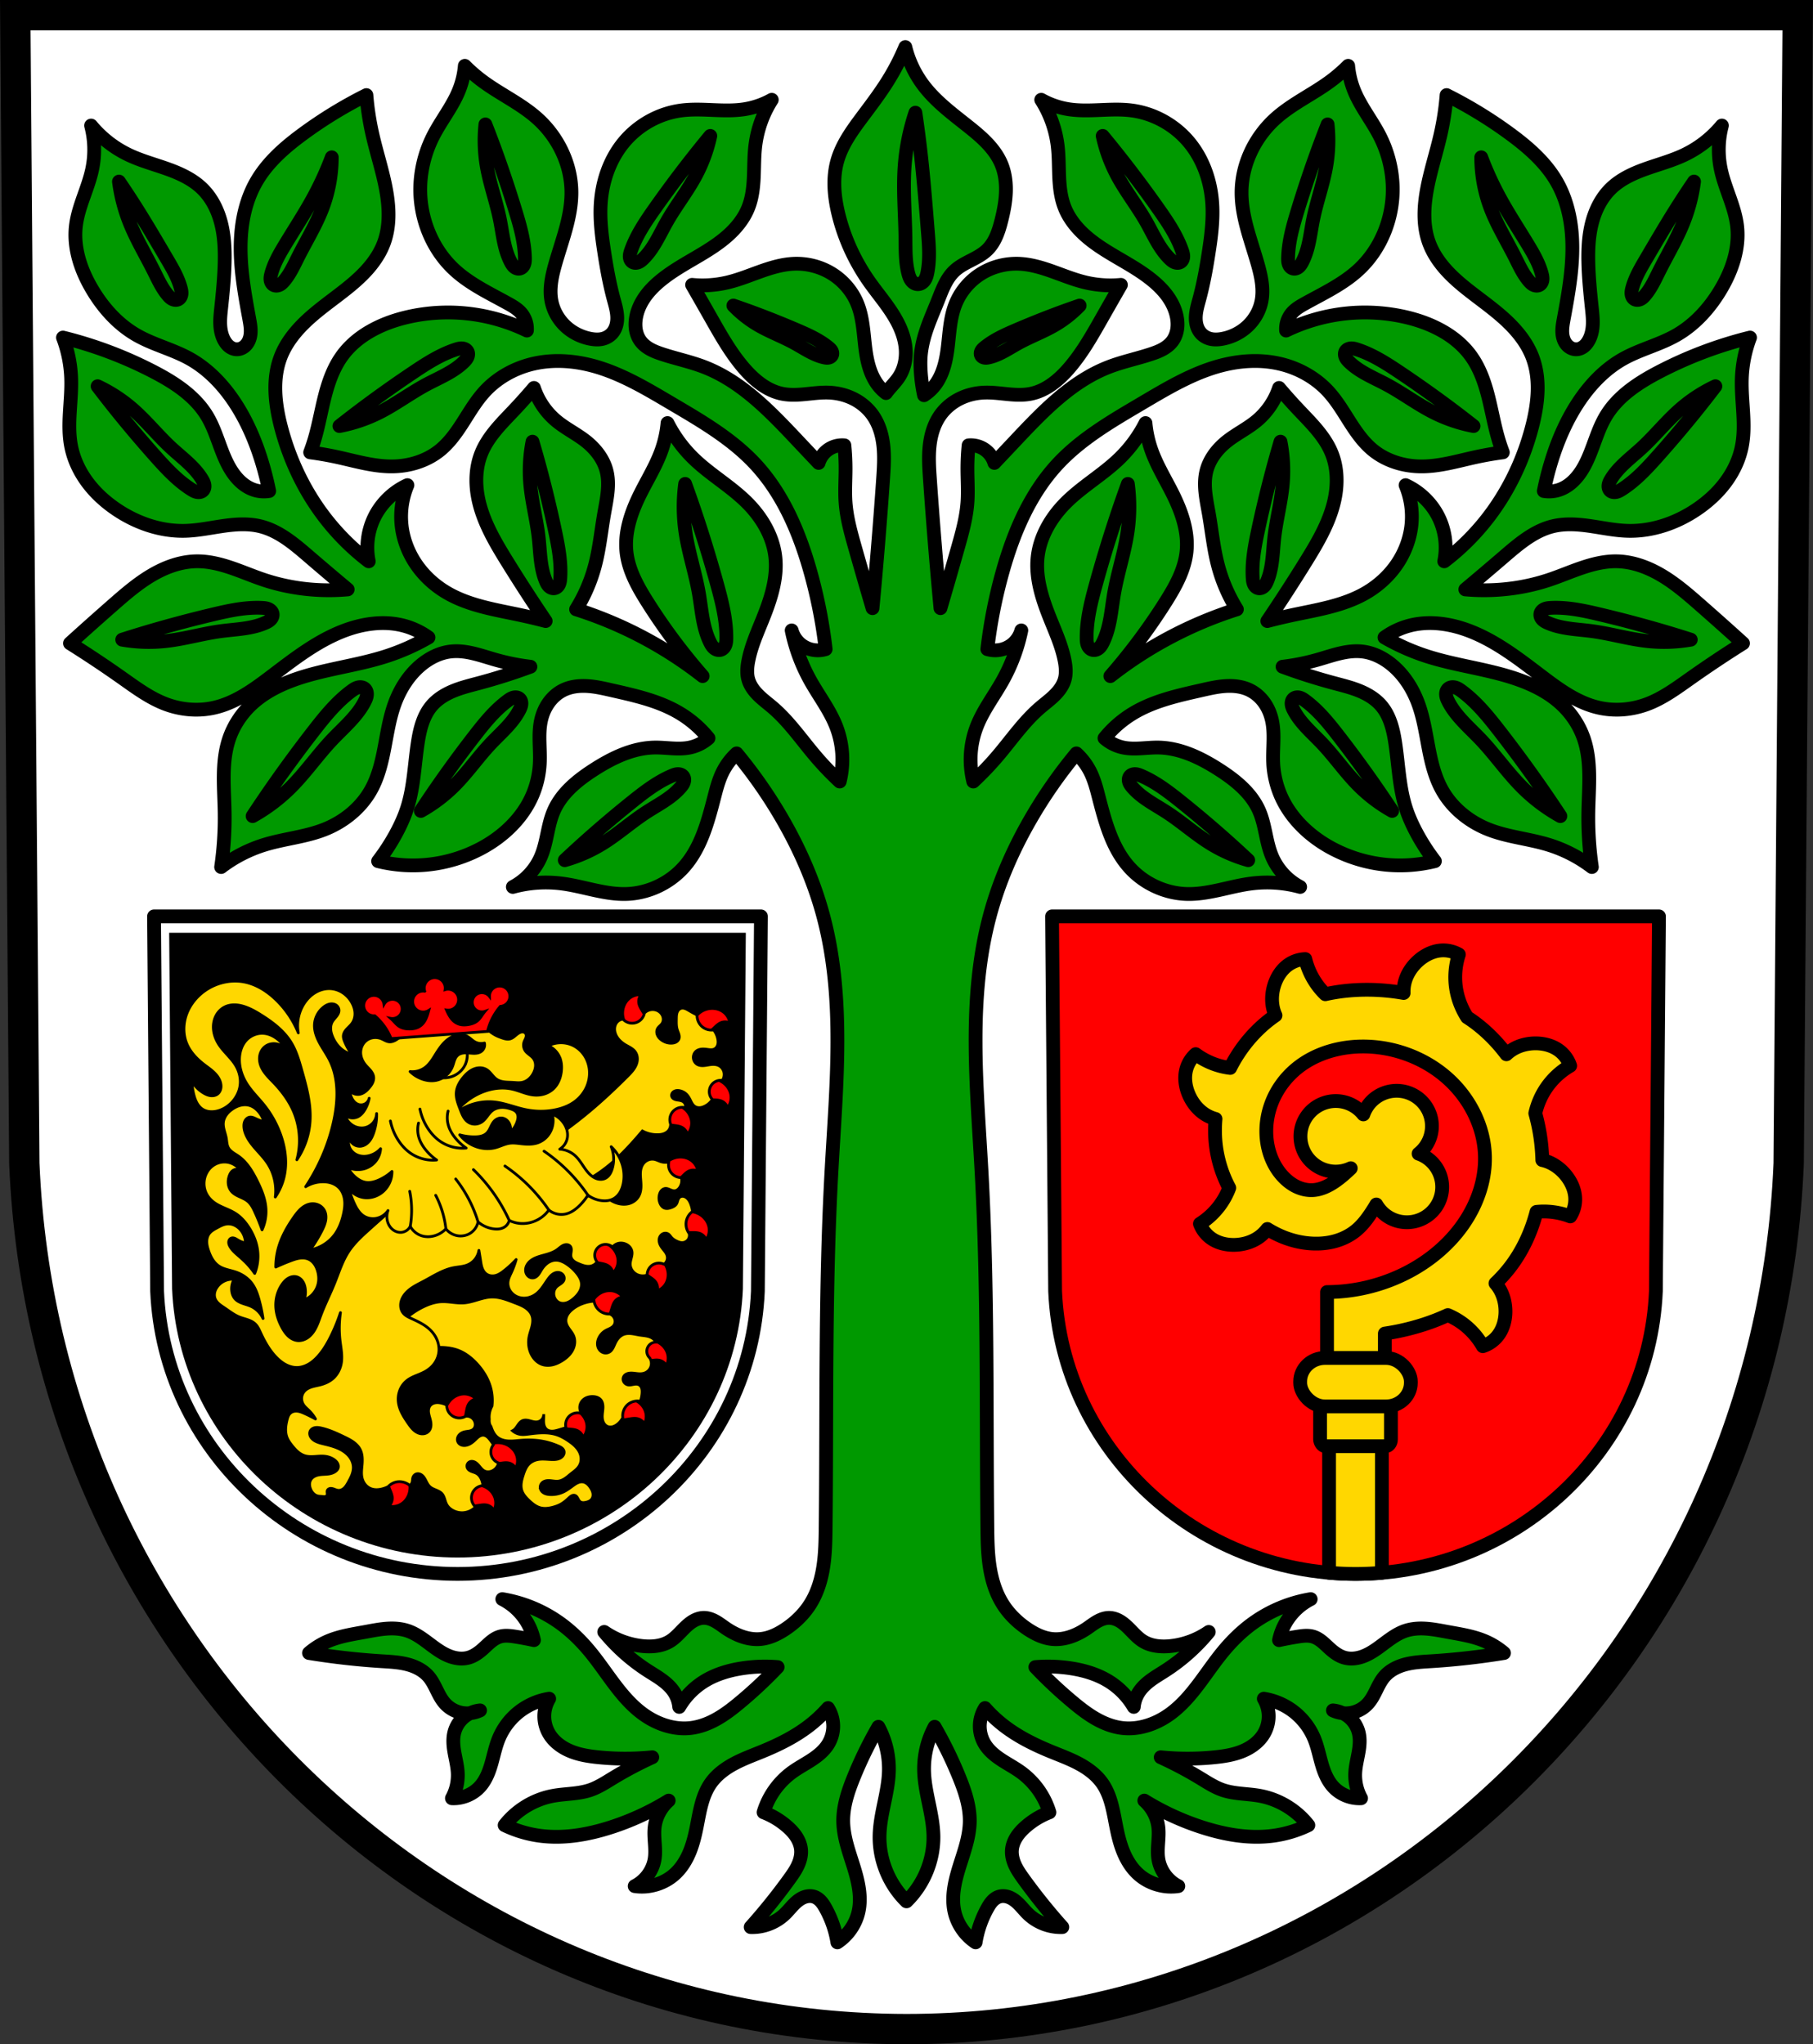 <svg xmlns="http://www.w3.org/2000/svg" width="701.598" height="791.22" viewBox="0 0 657.748 741.769"><rect x="0" y="0" width="657.748" height="741.769" fill="#333333" stroke="none"/><path style="fill:#fff;fill-rule:evenodd;stroke:none;stroke-width:11;stroke-opacity:1" d="m638.303 13.973-3.28 416.625c-7.156 175.25-148.563 314.046-320.05 314.144C143.64 744.527 2.18 605.681-5.078 430.598l-3.28-416.625h323.323z" transform="translate(13.901 -8.473)"/><path style="fill:none;fill-rule:evenodd;stroke:#000;stroke-width:11;stroke-opacity:1" d="m638.303 13.973-3.28 416.625c-7.156 175.25-148.563 314.046-320.05 314.144C143.64 744.527 2.18 605.681-5.078 430.598l-3.28-416.625h323.323z" transform="translate(13.901 -8.473)"/><g transform="translate(13.901 -22.473)"><path d="m587.966 354.984-1.117 136.031c-2.437 57.22-50.586 102.538-108.978 102.57-58.34-.07-106.507-45.404-108.978-102.57l-1.117-136.03h110.092z" style="fill:red;fill-opacity:1;fill-rule:evenodd;stroke:#000;stroke-width:5;stroke-linejoin:round;stroke-miterlimit:4;stroke-dasharray:none;stroke-opacity:1"/><path d="M468.285 540.7v52.455c3.161.276 6.357.426 9.586.43a112.1 112.1 0 0 0 9.586-.422V540.7h-19.172z" style="opacity:1;fill:gold;fill-opacity:1;fill-rule:nonzero;stroke:#000;stroke-width:5;stroke-linecap:round;stroke-linejoin:round;stroke-miterlimit:4;stroke-dasharray:none;stroke-dashoffset:0;stroke-opacity:1"/><rect rx="2.03" ry="2.481" y="529.422" x="465.014" height="17.819" width="25.713" style="opacity:1;fill:gold;fill-opacity:1;fill-rule:nonzero;stroke:#000;stroke-width:5;stroke-linecap:round;stroke-linejoin:round;stroke-miterlimit:4;stroke-dasharray:none;stroke-dashoffset:0;stroke-opacity:1"/><path d="M509.977 367.323c-.27-.006-.538-.002-.807.012-3.15.157-6.137 1.642-8.498 3.734-2.384 2.112-4.217 4.894-4.97 7.988a13.82 13.82 0 0 0-.376 3.729 76.311 76.311 0 0 0-13.02-1.166c-5.163-.023-10.36.484-15.388 1.613a26.142 26.142 0 0 1-2.994-3.46 26.796 26.796 0 0 1-4.266-9.292 11.425 11.425 0 0 0-6.056 1.994c-2.599 1.788-4.359 4.621-5.27 7.64-.92 3.05-1.02 6.38-.037 9.41.154.472.339.934.543 1.388-6.605 4.54-12.013 10.77-15.807 17.836-.217.405-.425.817-.632 1.228a25.953 25.953 0 0 1-3.286-.611 26.795 26.795 0 0 1-9.232-4.39 11.416 11.416 0 0 0-3.367 5.411c-.847 3.039-.381 6.344.857 9.245 1.25 2.929 3.31 5.547 6.008 7.24 1.146.719 2.4 1.26 3.705 1.617a46.428 46.428 0 0 0 .002 8.31c.538 5.827 2.234 11.554 4.988 16.71a26.414 26.414 0 0 1-3.209 6.007 26.793 26.793 0 0 1-7.437 7.014 11.421 11.421 0 0 0 3.826 5.1c2.525 1.89 5.774 2.653 8.926 2.55 3.183-.103 6.37-1.073 8.926-2.974a13.812 13.812 0 0 0 2.785-2.785c4.384 2.736 9.31 4.564 14.445 5.123 3.107.338 6.277.223 9.317-.502 3.04-.726 5.95-2.073 8.369-4.051 2.855-2.334 4.945-5.456 6.888-8.59.141-.227.341-.58.51-.867a12.806 12.806 0 0 0 3.672 4.07 12.806 12.806 0 0 0 17.857-3.008 12.806 12.806 0 0 0-3.007-17.859 12.806 12.806 0 0 0-3.182-1.639 12.806 12.806 0 0 0 2.469-2.593 12.806 12.806 0 0 0-3.01-17.86 12.806 12.806 0 0 0-17.857 3.01 12.806 12.806 0 0 0-1.64 3.18 12.806 12.806 0 0 0-2.593-2.467 12.806 12.806 0 0 0-17.86 3.008 12.806 12.806 0 0 0 3.01 17.86 12.806 12.806 0 0 0 12.872 1.138c-.01.01-.027.033-.037.043-1.768 1.707-3.616 3.343-5.64 4.738-2.422 1.67-5.182 3.01-8.12 3.156-1.994.1-3.998-.36-5.803-1.21-1.805-.852-3.415-2.088-4.799-3.526-3.54-3.682-5.56-8.677-6.09-13.758-.484-4.654.236-9.423 2.014-13.752 1.778-4.329 4.606-8.213 8.137-11.285 7.03-6.117 16.624-8.807 25.94-8.572 11.311.284 22.525 4.781 30.675 12.63 7.331 7.061 12.119 16.894 12.404 27.069.248 8.824-2.85 17.566-7.894 24.81-5.393 7.746-12.96 13.878-21.428 18.045a63.91 63.91 0 0 1-27.969 6.541v33.608h20.977v-18.553a87.758 87.758 0 0 0 14.21-3.326 78.974 78.974 0 0 0 8.645-3.377 26.43 26.43 0 0 1 6.018 3.545 26.796 26.796 0 0 1 6.67 7.748c2.049-.664 3.9-1.927 5.267-3.592 2.003-2.437 2.912-5.647 2.952-8.8.04-3.185-.785-6.413-2.569-9.051-.324-.48-.678-.939-1.06-1.373a51.436 51.436 0 0 0 5.037-5.532c4.686-5.993 7.93-13.018 9.85-20.396a25.814 25.814 0 0 1 2.173-.137 26.788 26.788 0 0 1 10.065 1.787 11.421 11.421 0 0 0 1.812-6.113c.01-3.154-1.314-6.217-3.277-8.686-1.982-2.493-4.661-4.47-7.711-5.388a13.666 13.666 0 0 0-.953-.246 69.751 69.751 0 0 0-2.551-16.983v-.002c.866-3.808 2.547-7.432 4.945-10.515a26.8 26.8 0 0 1 7.705-6.721 11.42 11.42 0 0 0-3.625-5.244c-2.45-1.987-5.666-2.875-8.82-2.895-3.185-.02-6.408.827-9.035 2.627-.585.4-1.133.852-1.649 1.338-3.574-4.766-7.832-8.998-12.718-12.412a53.23 53.23 0 0 0-1.53-1.02c-2.43-3.774-3.933-8.149-4.248-12.628-.24-3.42.188-6.887 1.25-10.147a11.44 11.44 0 0 0-5.394-1.496z" style="opacity:1;fill:gold;fill-opacity:1;fill-rule:nonzero;stroke:#000;stroke-width:5;stroke-linecap:round;stroke-linejoin:round;stroke-miterlimit:4;stroke-dasharray:none;stroke-dashoffset:0;stroke-opacity:1"/><rect ry="8.571" rx="9.022" y="515.212" x="457.796" height="17.593" width="40.149" style="opacity:1;fill:gold;fill-opacity:1;fill-rule:nonzero;stroke:#000;stroke-width:5;stroke-linecap:round;stroke-linejoin:round;stroke-miterlimit:4;stroke-dasharray:none;stroke-dashoffset:0;stroke-opacity:1"/><path d="m262.17 354.984-1.118 136.031c-2.436 57.22-50.586 102.538-108.978 102.57-58.339-.07-106.506-45.404-108.978-102.57l-1.116-136.03h110.092z" style="fill:#fff;fill-opacity:1;fill-rule:evenodd;stroke:none;stroke-width:5;stroke-linejoin:round;stroke-miterlimit:4;stroke-dasharray:none;stroke-opacity:1"/><path d="m262.17 354.984-1.118 136.031c-2.436 57.22-50.586 102.538-108.978 102.57-58.339-.07-106.506-45.404-108.978-102.57l-1.116-136.03h110.092z" style="fill:none;fill-opacity:1;fill-rule:evenodd;stroke:#000;stroke-width:5;stroke-linejoin:round;stroke-miterlimit:4;stroke-dasharray:none;stroke-opacity:1"/><path d="m256.678 360.935-1.061 129.246c-2.316 54.366-48.063 97.423-103.543 97.454-55.429-.067-101.194-43.14-103.542-97.454l-1.061-129.246h104.601z" style="fill:#000;fill-opacity:1;fill-rule:evenodd;stroke:none;stroke-width:5;stroke-linejoin:round;stroke-miterlimit:4;stroke-dasharray:none;stroke-opacity:1"/><path d="M218.072 383.4a6.111 6.111 0 0 0-3.72 1.411c-1 .842-1.712 2.007-2.075 3.264a7.515 7.515 0 0 0 1.054 6.31 6.391 6.391 0 0 0 4.696.805 6.364 6.364 0 0 0 3.433-2.052c-.833-1.348-1.656-2.701-2.468-4.06-.48-.804-.966-1.633-1.13-2.554a3.963 3.963 0 0 1 .788-3.113 5.839 5.839 0 0 0-.578-.012zm26.095 5c-1.925.089-3.812.948-5.123 2.365a6.386 6.386 0 0 0 .198 4.757 6.37 6.37 0 0 0 2.728 2.928 317.17 317.17 0 0 1 3.453-3.266c.684-.637 1.392-1.285 2.258-1.638a3.967 3.967 0 0 1 3.211.117 6.106 6.106 0 0 0-2.272-3.91c-1.033-.803-2.321-1.253-3.626-1.344a7.162 7.162 0 0 0-.827-.01zm-.322 25.501a6.39 6.39 0 0 0-3.258 3.475 6.369 6.369 0 0 0-.175 3.998c1.583.047 3.165.103 4.748.174.934.041 1.89.092 2.75.463a3.967 3.967 0 0 1 2.166 2.373 6.104 6.104 0 0 0 1.199-4.36c-.152-1.3-.733-2.534-1.582-3.529a7.513 7.513 0 0 0-5.848-2.594zm-13.744 9.235a6.386 6.386 0 0 0-3.523 3.203 6.367 6.367 0 0 0-.495 3.97c1.575.173 3.147.357 4.72.553.927.116 1.878.244 2.704.682a3.966 3.966 0 0 1 1.97 2.537 6.102 6.102 0 0 0 1.542-4.25c-.047-1.307-.528-2.585-1.295-3.645-1.293-1.786-3.42-2.94-5.623-3.05zm3.12 19.187c-2.205-.08-4.423.887-5.866 2.555-.5 1.55-.37 3.29.355 4.748a6.366 6.366 0 0 0 2.825 2.834 317.52 317.52 0 0 1 3.341-3.379c.663-.66 1.348-1.331 2.202-1.713a3.965 3.965 0 0 1 3.212.01 6.105 6.105 0 0 0-2.4-3.832c-1.06-.767-2.363-1.175-3.67-1.223zm3.243 19.772a7.03 7.03 0 0 0-.826.01 6.387 6.387 0 0 0-3.11 3.607 6.37 6.37 0 0 0-.007 4.002c1.584-.02 3.168-.027 4.752-.023.935.002 1.894.013 2.767.347a3.965 3.965 0 0 1 2.264 2.28 6.104 6.104 0 0 0 1.014-4.407c-.206-1.292-.839-2.502-1.729-3.46-1.313-1.415-3.2-2.27-5.125-2.356zm-32.613 11a6.388 6.388 0 0 0-3.729 2.963 6.37 6.37 0 0 0-.757 3.93c1.56.276 3.118.564 4.673.864.919.178 1.857.368 2.653.86a3.966 3.966 0 0 1 1.799 2.662 6.104 6.104 0 0 0 1.82-4.139c.04-1.307-.356-2.614-1.05-3.722a7.514 7.514 0 0 0-5.409-3.418zm20.34 5.505a6.4 6.4 0 0 0-3.99 1.286 6.367 6.367 0 0 0-2.256 3.304c1.321.874 2.637 1.758 3.945 2.65.772.528 1.56 1.075 2.096 1.843.63.905.853 2.083.593 3.156a6.102 6.102 0 0 0 3.313-3.076c.555-1.185.712-2.54.514-3.832a7.517 7.517 0 0 0-3.608-5.286 6.082 6.082 0 0 0-.607-.044zm-17.006 12.202a6.884 6.884 0 0 0-2.84.691 7.511 7.511 0 0 0-3.994 4.996 6.386 6.386 0 0 0 2.531 4.033 6.37 6.37 0 0 0 3.822 1.188c.448-1.52.907-3.036 1.377-4.549.278-.893.57-1.807 1.147-2.543a3.967 3.967 0 0 1 2.846-1.492 6.103 6.103 0 0 0-3.913-2.266 6.114 6.114 0 0 0-.976-.058zm14.168 17.894a7.2 7.2 0 0 0-1.639.182 6.39 6.39 0 0 0-2.515 4.045 6.367 6.367 0 0 0 .607 3.955c1.562-.264 3.126-.516 4.691-.756.925-.142 1.875-.28 2.79-.084a3.967 3.967 0 0 1 2.587 1.904c.68-1.387.797-3.04.323-4.51-.402-1.244-1.213-2.342-2.24-3.152-1.3-1.024-2.952-1.58-4.604-1.584zm-66.692 19.586c-1.307-.035-2.612.364-3.718 1.063a7.515 7.515 0 0 0-3.4 5.42 6.387 6.387 0 0 0 2.974 3.718 6.367 6.367 0 0 0 3.932.744c.271-1.56.554-3.119.85-4.675.173-.92.362-1.86.85-2.657a3.965 3.965 0 0 1 2.657-1.806 6.104 6.104 0 0 0-4.144-1.807zm58.727 1.604c-.55-.002-1.1.058-1.637.181a6.389 6.389 0 0 0-2.517 4.043 6.367 6.367 0 0 0 .607 3.955c1.562-.263 3.126-.516 4.692-.756.924-.141 1.874-.277 2.789-.082a3.967 3.967 0 0 1 2.588 1.905c.68-1.387.799-3.04.324-4.51-.402-1.245-1.215-2.342-2.242-3.152-1.299-1.025-2.952-1.58-4.604-1.584zm-21.568 3.443a6.387 6.387 0 0 0-3.381 3.354 6.367 6.367 0 0 0-.322 3.988c1.58.104 3.16.22 4.74.347.932.076 1.886.161 2.73.563a3.967 3.967 0 0 1 2.08 2.45 6.102 6.102 0 0 0 1.356-4.313c-.104-1.304-.64-2.559-1.453-3.584a7.514 7.514 0 0 0-5.75-2.805zm-25.106 12.635a7.2 7.2 0 0 0-1.638.181 6.39 6.39 0 0 0-2.516 4.045 6.367 6.367 0 0 0 .607 3.955c1.562-.263 3.126-.515 4.692-.755.924-.142 1.872-.278 2.787-.082a3.964 3.964 0 0 1 2.588 1.902c.68-1.387.799-3.04.324-4.51-.402-1.245-1.213-2.342-2.24-3.152-1.299-1.025-2.952-1.58-4.604-1.584zM130.17 557.41a6.364 6.364 0 0 0-4.312 1.524c.62 1.457 1.23 2.92 1.828 4.386.353.866.71 1.757.732 2.692a3.967 3.967 0 0 1-1.248 2.96 6.105 6.105 0 0 0 4.461-.738c1.117-.681 1.995-1.726 2.543-2.914a7.517 7.517 0 0 0-.093-6.398 6.401 6.401 0 0 0-3.91-1.512zm28.625 3.836a7.2 7.2 0 0 0-1.638.182 6.386 6.386 0 0 0-2.516 4.043 6.367 6.367 0 0 0 .607 3.955c1.562-.264 3.126-.516 4.692-.756.924-.142 1.874-.278 2.789-.082a3.964 3.964 0 0 1 2.588 1.902 6.099 6.099 0 0 0 .322-4.508c-.402-1.245-1.213-2.344-2.24-3.154-1.299-1.024-2.952-1.577-4.604-1.582z" style="fill:red;fill-opacity:1;fill-rule:evenodd;stroke:#000;stroke-width:1px;stroke-linecap:butt;stroke-linejoin:round;stroke-opacity:1"/><path d="M150.624 427.018a24.556 24.556 0 0 1 5.525-5.526c2.3-1.66 4.9-2.92 7.65-3.613 2.636-.663 5.424-.8 8.077-.212 2.588.574 5.017 1.823 7.65 2.125a9.932 9.932 0 0 0 3.988-.332c1.286-.388 2.488-1.068 3.45-2.006 1.596-1.554 2.462-3.743 2.763-5.95.254-1.861.124-3.809-.637-5.526a8.026 8.026 0 0 0-4.038-4.038c2.812-1.449 6.325-1.449 9.138 0 1.642.846 3.037 2.153 4.023 3.714a11.51 11.51 0 0 1 1.715 5.212 12.532 12.532 0 0 1-1.245 6.463 13.44 13.44 0 0 1-4.28 5.013c-1.955 1.39-4.246 2.253-6.589 2.763-3.625.79-7.417.754-11.05 0-3.79-.786-7.417-2.342-11.264-2.763-5.317-.581-10.848 1.157-14.876 4.676z" style="fill:gold;fill-opacity:1;fill-rule:evenodd;stroke:#000;stroke-width:1px;stroke-linecap:butt;stroke-linejoin:miter;stroke-opacity:1"/><path d="M179.186 440.517a161.343 161.343 0 0 0 20.738-14.727c4.814-4.026 9.39-8.331 13.825-12.773.736-.738 1.471-1.483 2.093-2.32.622-.836 1.131-1.773 1.363-2.79a5.14 5.14 0 0 0 .062-2.04 4.289 4.289 0 0 0-.813-1.867c-.433-.559-1.008-.992-1.611-1.36-.603-.37-1.239-.682-1.846-1.044-1.452-.867-2.763-2.063-3.456-3.607-.352-.785-.537-1.655-.455-2.511.081-.857.44-1.697 1.056-2.297a3.262 3.262 0 0 1 1.954-.902 4.578 4.578 0 0 0 2.623 1.418c1 .162 2.052-.023 2.937-.516a4.605 4.605 0 0 0 2.254-3.156 4.26 4.26 0 0 1 3.306-1.202c.604.05 1.198.234 1.72.543.52.309.97.743 1.285 1.26.305.498.486 1.074.495 1.657a2.804 2.804 0 0 1-.495 1.649c-.43.61-1.11 1.018-1.502 1.653a2.484 2.484 0 0 0-.358 1.207c-.016.424.068.85.229 1.243.32.786.933 1.426 1.631 1.908 1.05.724 2.334 1.123 3.607 1.052.521-.03 1.045-.138 1.507-.383.46-.244.856-.634 1.048-1.12.219-.557.155-1.187-.008-1.763-.164-.575-.422-1.12-.594-1.693-.376-1.257-.324-2.596-.3-3.907.013-.733.019-1.479.244-2.176.113-.349.281-.682.518-.962.236-.28.543-.504.89-.62.483-.159 1.017-.1 1.497.066.481.165.92.43 1.359.686.986.579 1.989 1.13 3.005 1.653a5.296 5.296 0 0 0 1.804 4.208 5.289 5.289 0 0 0 4.207 1.202 7.762 7.762 0 0 1 1.503 3.306c.128.668.166 1.366-.01 2.023-.089.328-.23.643-.43.918-.201.275-.46.509-.762.666-.385.2-.826.27-1.26.272-.434 0-.865-.064-1.295-.122-.73-.098-1.47-.175-2.203-.09-.732.085-1.462.343-2.004.841-.653.6-.979 1.521-.902 2.405.078.905.58 1.775 1.352 2.254.676.418 1.505.524 2.298.481.794-.043 1.573-.222 2.36-.33.588-.082 1.183-.124 1.772-.067.59.057 1.175.216 1.685.517.864.51 1.467 1.42 1.653 2.404a3.844 3.844 0 0 1-.6 2.855 4.147 4.147 0 0 0-2.293.309 4.148 4.148 0 0 0-1.765 1.495 4.158 4.158 0 0 0-.667 2.633c.081.92.482 1.807 1.118 2.476a7.208 7.208 0 0 1-2.705 2.404c-.561.286-1.167.5-1.794.551-.628.052-1.28-.066-1.813-.4-.448-.28-.795-.7-1.072-1.149-.278-.45-.493-.934-.731-1.406-.359-.71-.778-1.403-1.353-1.954a4.862 4.862 0 0 0-2.254-1.202 3.805 3.805 0 0 0-1.114-.105 2.476 2.476 0 0 0-1.07.31 1.84 1.84 0 0 0-.757.805c-.157.34-.19.741-.064 1.094.13.363.416.655.75.849.332.194.71.298 1.089.368s.763.11 1.14.186c.379.076.754.192 1.078.4.363.234.65.583.81.983.161.401.193.852.092 1.271a4.513 4.513 0 0 0-2.662.079 4.513 4.513 0 0 0-2.147 1.575 4.562 4.562 0 0 0-.601 4.207 3.396 3.396 0 0 1-.902 2.555c-.468.498-1.084.843-1.735 1.052-.65.209-1.338.287-2.021.3a11.246 11.246 0 0 1-5.56-1.352c-.597.705-1.198 1.407-1.804 2.104-3.212 3.692-6.58 7.27-10.369 10.368a56.392 56.392 0 0 1-16.38 9.317l-11.42-14.125zM164.437 493.11c-3.415.102-6.591 1.875-9.998 2.135-2.759.21-5.515-.582-8.277-.434-2.3.124-4.522.896-6.588 1.913a28.762 28.762 0 0 0-8.502 6.375l5.525 9.988a25.191 25.191 0 0 1 9.988-1.7c1.953.068 3.912.368 5.739 1.063 2.727 1.038 5.07 2.922 7.013 5.1 1.939 2.172 3.534 4.68 4.463 7.44.83 2.461 1.102 5.108.797 7.687a8.218 8.218 0 0 0-.982 4.777c-.046.458-.039.922.054 1.373.093.45.273.887.555 1.25.46 1.402 1.074 2.819 2.188 3.787 1.104.96 2.592 1.376 4.052 1.47 1.46.096 2.923-.102 4.381-.222 2.708-.223 5.45-.18 8.121.313 1.97.363 3.891.97 5.727 1.77.407.177.814.367 1.17.632s.662.614.808 1.033c.14.402.125.85-.013 1.252a2.49 2.49 0 0 1-.715 1.04c-.469.413-1.063.667-1.674.8s-1.242.151-1.867.137c-1.74-.041-3.497-.328-5.205 0-1.16.222-2.278.74-3.125 1.562-1.138 1.104-1.709 2.653-2.186 4.164-.272.861-.526 1.731-.65 2.625-.125.894-.117 1.817.129 2.686.431 1.53 1.55 2.76 2.707 3.851 1.181 1.116 2.494 2.18 4.062 2.604 1.493.404 3.086.192 4.58-.207 1.012-.27 2.007-.628 2.916-1.147 1.034-.59 1.938-1.376 2.81-2.185.32-.297.643-.601 1.03-.803.193-.1.401-.175.617-.203.216-.028.441-.009.645.068.234.09.435.254.597.446.162.192.288.411.407.633.118.221.229.447.365.658.136.21.301.409.506.554.278.198.62.29.96.309.342.019.684-.033 1.018-.102.388-.079.772-.183 1.131-.347.36-.165.695-.392.951-.694.256-.3.427-.667.512-1.052.085-.385.085-.787.022-1.176-.128-.778-.504-1.494-.95-2.145-.316-.462-.673-.901-1.105-1.257-.432-.357-.946-.629-1.498-.721-.657-.11-1.338.037-1.947.307-.61.269-1.159.655-1.698 1.046-1.076.782-2.14 1.598-3.332 2.188a10.187 10.187 0 0 1-4.998 1.04c-.69-.033-1.387-.142-2.012-.437-.624-.294-1.174-.793-1.423-1.437a2.233 2.233 0 0 1-.082-1.346c.112-.443.363-.85.707-1.152.382-.336.869-.54 1.369-.635.5-.096 1.016-.09 1.523-.047 1.015.085 2.034.313 3.041.16.85-.129 1.64-.523 2.35-1.007.71-.485 1.351-1.06 2.023-1.594 1.141-.909 2.41-1.749 3.125-3.02.704-1.25.772-2.807.313-4.166-.35-1.031-.982-1.951-1.736-2.736-.755-.785-1.632-1.442-2.534-2.053-1.302-.882-2.675-1.681-4.164-2.187-3.218-1.094-6.73-.752-10.101-.313-1.107.144-2.233.3-3.332.106a5.728 5.728 0 0 1-2.395-1.041c-.103-.077-.189-.173-.287-.256.156-.084.313-.168.455-.278.622-.48 1.038-1.17 1.486-1.816.224-.323.461-.64.739-.918.277-.278.599-.518.963-.666.434-.177.915-.219 1.382-.182.468.038.927.151 1.38.274.452.122.902.256 1.365.334.462.078.94.1 1.398 0a2.726 2.726 0 0 0 1.568-.992c.385-.5.586-1.141.557-1.772.009.354.009.709 0 1.063-.02.793-.087 1.593.025 2.379.057.393.158.78.327 1.14.168.36.405.69.71.944.57.473 1.339.652 2.079.634.74-.018 1.463-.216 2.173-.422a84.45 84.45 0 0 0 2.762-.85 4.342 4.342 0 0 1 .049-2.302 4.335 4.335 0 0 1 1.227-1.947 4.337 4.337 0 0 1 2.107-1.05 4.345 4.345 0 0 1 2.348.212 3.804 3.804 0 0 1-.725-2.385 3.808 3.808 0 0 1 .924-2.316 4.247 4.247 0 0 1 1.75-1.178 5.594 5.594 0 0 1 2.096-.314 4.875 4.875 0 0 1 1.494.263c.477.172.925.443 1.27.817.336.365.566.82.704 1.297s.186.976.184 1.472c-.005.993-.206 1.977-.252 2.969-.037.794.03 1.605.328 2.342.298.736.852 1.392 1.586 1.695.6.248 1.285.246 1.91.07.625-.175 1.194-.514 1.701-.92a7.262 7.262 0 0 0 1.914-2.337 5.434 5.434 0 0 1 1.7-4.676 5.43 5.43 0 0 1 4.675-1.276c.377-1.02.592-2.1.637-3.187.021-.519.003-1.046-.152-1.541-.156-.495-.462-.96-.91-1.22a2.126 2.126 0 0 0-.98-.266 4.683 4.683 0 0 0-1.022.087c-.675.12-1.362.3-2.036.178-.683-.123-1.305-.576-1.607-1.201a2.066 2.066 0 0 1-.203-1.01c.02-.346.13-.687.322-.976.208-.313.507-.561.84-.735.333-.173.7-.275 1.072-.328 1.268-.18 2.546.198 3.826.211.73.008 1.47-.107 2.125-.424a3.734 3.734 0 0 0 1.944-2.322 3.726 3.726 0 0 0-.455-2.99 3.33 3.33 0 0 1-.92-1.469 3.33 3.33 0 0 1-.051-1.732 3.338 3.338 0 0 1 1.203-1.856 3.343 3.343 0 0 1 2.106-.681 4.364 4.364 0 0 0-1.489-1.489c-.66-.396-1.415-.61-2.173-.746-.759-.136-1.528-.198-2.29-.316-.995-.154-1.975-.403-2.976-.516-1.001-.113-2.044-.083-2.975.303-.687.284-1.287.754-1.779 1.312s-.877 1.203-1.195 1.875c-.279.588-.509 1.2-.827 1.768-.317.567-.735 1.096-1.298 1.42a2.685 2.685 0 0 1-1.963.26 3 3 0 0 1-1.65-1.11c-.448-.595-.675-1.341-.692-2.086-.017-.744.168-1.487.478-2.164a6.119 6.119 0 0 1 2.551-2.763c.521-.292 1.083-.504 1.612-.782.528-.277 1.035-.631 1.363-1.13.223-.34.355-.738.389-1.143a2.754 2.754 0 0 0-.176-1.195 2.964 2.964 0 0 0-1.7-1.7A5.572 5.572 0 0 1 203.54 498a5.565 5.565 0 0 1-1.912-3.4 15.221 15.221 0 0 0-3.4.636c-1.615.499-3.151 1.273-4.463 2.338-.68.553-1.305 1.19-1.746 1.947-.44.758-.688 1.645-.592 2.516.108.97.624 1.844 1.188 2.64.563.798 1.192 1.564 1.576 2.462.393.92.51 1.947.383 2.94-.127.991-.494 1.948-1.022 2.798-.88 1.418-2.19 2.53-3.613 3.4-1.08.66-2.245 1.198-3.483 1.461-1.237.264-2.551.241-3.742-.187-1.543-.555-2.794-1.767-3.613-3.188-1.17-2.03-1.506-4.5-1.063-6.8.248-1.284.724-2.512 1.036-3.782.31-1.27.45-2.632.027-3.869-.432-1.262-1.415-2.275-2.535-3-1.12-.725-2.382-1.195-3.627-1.676-2.745-1.06-5.562-2.213-8.502-2.125z" style="fill:gold;fill-opacity:1;fill-rule:evenodd;stroke:#000;stroke-width:1px;stroke-linecap:butt;stroke-linejoin:miter;stroke-opacity:1"/><path d="M131.66 458.414a638.808 638.808 0 0 0-11.733 10.311c-2.656 2.392-5.32 4.84-7.289 7.823-2.328 3.527-3.577 7.635-5.156 11.556-1.575 3.912-3.502 7.68-4.977 11.63-.792 2.12-1.472 4.328-2.8 6.16-.663.917-1.489 1.73-2.474 2.287-.985.557-2.135.848-3.26.723-1.24-.139-2.387-.774-3.3-1.624-.913-.85-1.61-1.906-2.211-2.998-1.294-2.354-2.188-4.962-2.311-7.645-.133-2.881.655-5.816 2.31-8.178.61-.87 1.347-1.672 2.269-2.2.92-.529 2.045-.76 3.065-.467.86.248 1.593.851 2.095 1.592.501.742.784 1.614.928 2.497a8.907 8.907 0 0 1-.356 4.267 8.301 8.301 0 0 0 3.43-2.513 8.301 8.301 0 0 0 1.726-3.887c.225-1.422.072-2.892-.356-4.267-.265-.851-.638-1.676-1.167-2.394-.53-.717-1.22-1.327-2.033-1.695-1.002-.453-2.145-.522-3.234-.368-1.089.153-2.136.517-3.166.902a75.261 75.261 0 0 0-5.511 2.31 25.617 25.617 0 0 1 .889-6.755c1.113-4.114 3.24-7.89 5.689-11.378.76-1.083 1.56-2.152 2.55-3.031.989-.88 2.186-1.567 3.494-1.769a5.087 5.087 0 0 1 2.856.377 4.617 4.617 0 0 1 2.122 1.934c.635 1.142.728 2.527.489 3.811-.24 1.285-.788 2.49-1.378 3.656a48.954 48.954 0 0 1-4.267 6.933 14.42 14.42 0 0 0 8.89-5.51c1.63-2.188 2.601-4.806 3.2-7.468.37-1.652.606-3.356.419-5.04-.188-1.683-.83-3.354-2.02-4.56-.771-.782-1.75-1.345-2.794-1.688-1.044-.343-2.152-.47-3.25-.445a12.162 12.162 0 0 0-6.045 1.778 71.969 71.969 0 0 0 5.69-10.312c2.046-4.556 3.617-9.329 4.622-14.222 1.46-7.118 1.642-14.83-1.6-21.334-1.064-2.134-2.469-4.08-3.607-6.176-1.138-2.095-2.021-4.42-1.905-6.802.122-2.487 1.395-4.894 3.378-6.4.666-.505 1.423-.919 2.246-1.062a3.34 3.34 0 0 1 1.247.01c.41.085.803.258 1.13.519.535.427.877 1.093.888 1.778a2.79 2.79 0 0 1-.282 1.215c-.177.38-.419.728-.68 1.056-.522.657-1.133 1.255-1.527 1.995-.431.812-.576 1.758-.51 2.675.066.917.334 1.81.688 2.659.71 1.701 1.784 3.265 3.2 4.444a10.06 10.06 0 0 0 3.734 1.956 23.98 23.98 0 0 1-2.49-4.445c-.337-.79-.637-1.636-.533-2.488.057-.461.23-.902.467-1.301.237-.4.535-.759.852-1.098.634-.677 1.354-1.283 1.881-2.046.747-1.08 1.059-2.429.986-3.74-.074-1.31-.516-2.584-1.163-3.727a10.3 10.3 0 0 0-3.046-3.374 9.147 9.147 0 0 0-4.243-1.604c-1.97-.206-3.986.284-5.71 1.258-1.725.975-3.162 2.418-4.246 4.076a14.776 14.776 0 0 0-2.133 10.667 35.195 35.195 0 0 0-7.823-11.734c-3.292-3.26-7.356-5.905-11.911-6.756-4.561-.85-9.41.192-13.334 2.667-3.372 2.127-6.099 5.322-7.466 9.067-1.227 3.358-1.324 7.168 0 10.489 1.231 3.089 3.596 5.605 6.222 7.645 1.297 1.007 2.675 1.922 3.845 3.073 1.171 1.152 2.142 2.59 2.377 4.216.095.652.067 1.328-.134 1.956-.2.629-.58 1.207-1.11 1.6-.71.524-1.643.685-2.518.572-.875-.114-1.7-.481-2.46-.928a12.078 12.078 0 0 1-4.267-4.267c.044 1.68.283 3.353.711 4.978.264 1.002.603 1.992 1.115 2.892.513.9 1.208 1.713 2.085 2.263 1.404.88 3.174 1.025 4.8.712 2.089-.403 4.01-1.517 5.512-3.023 1.676-1.68 2.858-3.874 3.2-6.222.355-2.436-.205-4.971-1.423-7.111-1.65-2.901-4.397-5.028-6.222-7.823-1.469-2.249-2.307-4.98-1.955-7.644.166-1.256.595-2.481 1.29-3.54.697-1.058 1.663-1.945 2.799-2.505 1.146-.565 2.444-.79 3.721-.752 1.278.037 2.54.33 3.745.752 2.08.73 4.003 1.845 5.867 3.023 4.114 2.599 8.108 5.638 10.667 9.777 1.91 3.09 2.924 6.637 3.911 10.134 1.705 6.04 3.412 12.225 3.022 18.49a28.271 28.271 0 0 1-4.8 14.044c1.576-5.783 1.13-12.097-1.244-17.6-1.663-3.854-4.217-7.272-7.111-10.312-.928-.974-1.893-1.914-2.75-2.95-.858-1.036-1.612-2.179-2.05-3.45-.403-1.167-.53-2.44-.275-3.648.254-1.208.904-2.344 1.875-3.107.807-.636 1.818-1 2.844-1.067a5.548 5.548 0 0 1 2.826.57 5.548 5.548 0 0 1 2.152 1.919 11.767 11.767 0 0 0-3.734-4.445c-1.359-.973-2.954-1.657-4.622-1.778-2.304-.166-4.65.797-6.222 2.49-1.59 1.711-2.366 4.067-2.489 6.4-.175 3.311.895 6.618 2.667 9.422 1.757 2.78 4.163 5.08 6.222 7.644a37.218 37.218 0 0 1 6.045 10.845c1.73 4.886 2.418 10.24 1.244 15.29a21.676 21.676 0 0 1-3.2 7.288c.56-4.252-.47-8.695-2.845-12.267-2.322-3.494-5.857-6.159-7.644-9.955-.474-1.008-.817-2.09-.889-3.2-.05-.76.034-1.548.384-2.225.174-.338.415-.645.714-.88.299-.237.658-.4 1.035-.451.434-.06.877.029 1.29.176.412.147.802.351 1.2.535a12.73 12.73 0 0 0 2.666.889 11.112 11.112 0 0 0-1.422-2.845c-.96-1.38-2.293-2.568-3.911-3.022-1.06-.297-2.197-.265-3.262.008s-2.061.782-2.96 1.415c-.812.57-1.554 1.25-2.128 2.06-.573.81-.973 1.753-1.073 2.74-.098.965.09 1.936.34 2.873.25.937.564 1.86.727 2.816.194 1.14.182 2.35.711 3.378.36.7.947 1.259 1.582 1.725.634.466 1.324.852 1.974 1.297 3.175 2.173 5.225 5.619 6.933 9.067 1.583 3.196 2.98 6.573 3.2 10.133a16.078 16.078 0 0 1-1.422 7.645 73.581 73.581 0 0 0-2.667-6.578c-.633-1.369-1.34-2.758-2.489-3.733-.877-.745-1.955-1.2-3-1.68-1.045-.481-2.1-1.018-2.867-1.876-.67-.75-1.08-1.718-1.214-2.715-.135-.997-.002-2.022.326-2.974.148-.43.336-.85.598-1.223a2.877 2.877 0 0 1 1.002-.91 2.388 2.388 0 0 1 1.27-.265c.436.031.863.186 1.219.442a7.13 7.13 0 0 0-4.8-3.022 7.185 7.185 0 0 0-5.156 1.245c-1.076.764-1.93 1.827-2.49 3.022-1.01 2.162-1.022 4.776 0 6.933.638 1.344 1.649 2.495 2.845 3.378 2.308 1.702 5.215 2.389 7.645 3.911 2.223 1.393 3.974 3.446 5.333 5.69 1.449 2.39 2.493 5.049 2.845 7.822a16.909 16.909 0 0 1-1.067 8.355 27.233 27.233 0 0 0-3.022-3.733c-.846-.874-1.75-1.69-2.667-2.489-1.175-1.023-2.397-2.042-3.2-3.378-.315-.524-.564-1.112-.55-1.723.006-.306.08-.612.234-.877.154-.264.389-.484.672-.6.207-.085.436-.114.66-.098.224.015.444.074.652.156.418.166.79.424 1.177.653.826.49 1.73.852 2.666 1.067a7.36 7.36 0 0 0-1.955-4.978 6.441 6.441 0 0 0-2.09-1.511 5.22 5.22 0 0 0-2.533-.445c-1.337.114-2.554.782-3.733 1.423-1.05.57-2.144 1.163-2.844 2.133-.632.875-.878 1.987-.849 3.067.03 1.079.318 2.135.67 3.155.37 1.068.817 2.114 1.421 3.069.605.954 1.374 1.815 2.313 2.443 1.785 1.19 4.012 1.446 6.045 2.133 2.292.775 4.407 2.159 5.866 4.089 1.337 1.767 2.077 3.909 2.667 6.044a55.47 55.47 0 0 1 1.422 6.756 8.939 8.939 0 0 0-4.444-4.444c-.965-.434-2-.69-2.995-1.049-.996-.358-1.98-.836-2.694-1.618-.747-.82-1.139-1.919-1.245-3.022a6.923 6.923 0 0 1 .89-4.09 6.798 6.798 0 0 0-3.37.546 6.798 6.798 0 0 0-2.675 2.121c-.455.605-.81 1.292-.983 2.03-.173.736-.159 1.524.094 2.237.27.764.802 1.414 1.41 1.95.607.538 1.296.974 1.968 1.428 1.789 1.21 3.506 2.576 5.511 3.378.97.387 1.988.635 2.975.976.986.342 1.96.791 2.714 1.513.91.869 1.429 2.057 1.956 3.2 1.515 3.286 3.312 6.503 5.866 9.066.98.984 2.072 1.868 3.3 2.513 1.23.646 2.601 1.047 3.99 1.043 1.53-.005 3.036-.503 4.354-1.283 1.318-.78 2.458-1.832 3.468-2.984 1.901-2.17 3.356-4.696 4.622-7.289a64.32 64.32 0 0 0 3.378-8.355 38.902 38.902 0 0 0-.152 10.158c.306 2.621.88 5.262.508 7.875-.316 2.216-1.35 4.356-3.024 5.842-1.314 1.167-2.97 1.897-4.673 2.336-1.035.266-2.098.431-3.116.757-1.019.326-2.013.834-2.699 1.654a4.003 4.003 0 0 0-.91 2.254c-.06.821.138 1.658.554 2.369.533.907 1.383 1.573 2.134 2.31a13.518 13.518 0 0 1 2.31 3.023 58.004 58.004 0 0 0-3.91-1.956c-.83-.376-1.683-.737-2.587-.844a3.913 3.913 0 0 0-1.358.064 2.856 2.856 0 0 0-1.21.603c-.357.308-.621.713-.814 1.144-.193.43-.318.887-.431 1.345-.26 1.052-.462 2.124-.497 3.208-.034 1.083.102 2.182.497 3.192.408 1.045 1.08 1.965 1.777 2.844.625.788 1.28 1.558 2.038 2.219.758.66 1.625 1.213 2.585 1.515 1.136.357 2.353.351 3.542.279 1.19-.073 2.383-.21 3.569-.102 1.265.115 2.515.517 3.556 1.245.517.361.987.81 1.276 1.371.145.28.242.586.272.9a2 2 0 0 1-.126.929c-.174.435-.512.788-.89 1.067-.624.46-1.37.74-2.132.888-1.228.24-2.499.156-3.734.356-.64.104-1.273.287-1.838.605-.565.317-1.061.776-1.362 1.35a3.27 3.27 0 0 0-.35 1.596c.014.55.147 1.093.35 1.605.225.565.538 1.099.957 1.54.42.44.947.784 1.532.949.557.156 1.146.146 1.721.21.31.035.62.091.928.06.155-.015.309-.053.447-.123a.861.861 0 0 0 .345-.305.95.95 0 0 0 .13-.414 2.185 2.185 0 0 0-.011-.437c-.03-.29-.08-.589.004-.869.053-.18.16-.342.298-.47a1.31 1.31 0 0 1 .485-.278c.357-.116.747-.093 1.113-.006.366.086.714.233 1.066.364.352.13.715.247 1.09.268.407.022.817-.07 1.187-.24.37-.17.703-.416.993-.702.58-.572.987-1.293 1.382-2.006.477-.86.95-1.727 1.3-2.646.351-.919.577-1.898.543-2.88-.04-1.113-.416-2.201-1.01-3.142-.594-.941-1.4-1.739-2.307-2.385-2.155-1.538-4.795-2.203-7.368-2.825-1.189-.287-2.401-.582-3.44-1.228-.6-.375-1.142-.877-1.45-1.514a2.514 2.514 0 0 1-.258-1.023c-.01-.355.067-.713.235-1.025.177-.33.453-.602.773-.797.32-.195.683-.314 1.054-.37.74-.114 1.496.016 2.226.185 2.873.663 5.572 1.914 8.228 3.193 1.124.541 2.25 1.092 3.268 1.813 1.018.72 1.932 1.623 2.505 2.731.846 1.636.884 3.567.737 5.404-.135 1.681-.405 3.398 0 5.035.206.836.59 1.63 1.135 2.295a5.095 5.095 0 0 0 2.058 1.513c1.24.486 2.635.432 3.93.122a10.54 10.54 0 0 0 2.333-.86 5.63 5.63 0 0 1 2.58-1.596c1.76-.506 3.76-.077 5.158 1.105.303-.117.566-.336.737-.614.199-.323.268-.71.31-1.087.043-.377.064-.762.181-1.123a2.08 2.08 0 0 1 .553-.878c.256-.238.578-.407.92-.473.575-.11 1.18.071 1.66.404.482.332.851.804 1.154 1.304.303.5.547 1.033.826 1.547.279.514.599 1.015 1.028 1.412.63.584 1.452.906 2.246 1.237.794.33 1.605.698 2.175 1.342.477.538.745 1.227.966 1.912.22.684.407 1.388.754 2.018.452.82 1.162 1.48 1.965 1.965a6.923 6.923 0 0 0 3.93.983 6.89 6.89 0 0 0 4.544-2.088 4.505 4.505 0 0 1-1.474-3.562 4.483 4.483 0 0 1 1.292-2.884 4.482 4.482 0 0 1 2.884-1.292 8.276 8.276 0 0 0-.369-1.72 5.997 5.997 0 0 0-.736-1.534 3.874 3.874 0 0 0-1.229-1.167c-.531-.308-1.136-.46-1.711-.677a4.23 4.23 0 0 1-.827-.404 2.214 2.214 0 0 1-.655-.638 1.772 1.772 0 0 1-.232-1.365c.113-.46.427-.87.846-1.092a1.89 1.89 0 0 1 1.013-.202c.348.024.687.133.996.294.618.324 1.106.846 1.553 1.382.29.348.569.706.884 1.031.315.325.67.619 1.08.811.802.376 1.76.33 2.58 0a4.124 4.124 0 0 0 2.456-2.947 4.263 4.263 0 0 1-2.21-1.843 4.254 4.254 0 0 1-.564-2.452c.066-.85.395-1.676.932-2.337a29.382 29.382 0 0 0-1.228-1.72c-.315-.409-.645-.813-1.049-1.135-.404-.322-.892-.558-1.407-.584-.557-.028-1.103.19-1.566.5-.463.31-.857.71-1.26 1.096-.49.471-1.001.926-1.57 1.3-.568.374-1.199.666-1.868.788-.563.103-1.156.081-1.691-.12-.536-.202-1.009-.592-1.257-1.108a2.144 2.144 0 0 1-.176-1.24c.063-.42.242-.819.498-1.157.51-.677 1.309-1.095 2.135-1.287.551-.128 1.12-.165 1.675-.277.555-.111 1.113-.31 1.518-.706.27-.263.46-.604.56-.967.1-.363.111-.748.054-1.12a3.11 3.11 0 0 0-1.193-1.991 3.11 3.11 0 0 0-2.246-.589 4.618 4.618 0 0 1-3.439.491 4.604 4.604 0 0 1-2.516-1.669 4.604 4.604 0 0 1-.922-2.875 8.666 8.666 0 0 0-2.088-.737c-.727-.155-1.487-.216-2.213-.059-.727.158-1.42.55-1.84 1.165-.419.612-.534 1.39-.475 2.129.058.74.276 1.455.475 2.17.224.805.426 1.628.42 2.464-.004.836-.236 1.698-.789 2.325a2.895 2.895 0 0 1-1.172.792c-.448.164-.931.224-1.407.19-1.07-.075-2.066-.616-2.868-1.33-.801-.713-1.432-1.595-2.044-2.477-1.637-2.357-3.236-4.886-3.562-7.737a9.038 9.038 0 0 1 .566-4.353 8.352 8.352 0 0 1 2.627-3.507c1.845-1.425 4.207-1.974 6.264-3.07 1.319-.704 2.523-1.645 3.439-2.825 1.113-1.436 1.779-3.22 1.842-5.036.05-1.465-.287-2.935-.918-4.258-.63-1.324-1.551-2.502-2.644-3.48-1.88-1.682-4.218-2.75-6.509-3.807-1.03-.475-2.091-.978-2.825-1.842-.532-.627-.86-1.417-.972-2.232a5.531 5.531 0 0 1 .235-2.435c.56-1.747 1.858-3.177 3.337-4.264 1.478-1.086 3.149-1.876 4.77-2.736 3.543-1.882 6.987-4.166 10.93-4.913 1.645-.312 3.362-.352 4.912-.982a6.867 6.867 0 0 0 2.784-2.09 6.867 6.867 0 0 0 1.392-3.191 270.4 270.4 0 0 1 .614 3.807c.132.855.26 1.717.546 2.534.285.818.74 1.597 1.42 2.133a3.7 3.7 0 0 0 1.704.733c.617.098 1.255.05 1.857-.12 1.048-.292 1.963-.93 2.825-1.596a36.22 36.22 0 0 0 4.544-4.175 31.666 31.666 0 0 1-1.72 4.667c-.511 1.11-1.097 2.222-1.228 3.438-.135 1.252.243 2.543.99 3.556.748 1.013 1.853 1.747 3.063 2.094a6.625 6.625 0 0 0 3.37.049 7.662 7.662 0 0 0 3.016-1.523c1.7-1.388 2.772-3.376 4.053-5.158.45-.626.937-1.237 1.549-1.704.612-.468 1.366-.785 2.136-.752.682.029 1.356.349 1.774.889.21.27.353.59.41.927.056.337.025.69-.096 1.008-.22.577-.708 1.008-1.215 1.36-.506.353-1.054.657-1.487 1.097a3.385 3.385 0 0 0-.898 1.733 3.75 3.75 0 0 0 .16 1.951c.301.841.912 1.585 1.72 1.965.876.412 1.918.372 2.832.054.914-.318 1.718-.893 2.45-1.528.796-.69 1.53-1.47 2.059-2.382.528-.913.842-1.97.765-3.022-.096-1.316-.787-2.518-1.596-3.561a16.101 16.101 0 0 0-3.685-3.439c-1.209-.82-2.592-1.499-4.053-1.474-1.077.019-2.128.428-3.003 1.056-.876.629-1.584 1.47-2.155 2.383-.372.595-.69 1.227-1.126 1.778-.435.55-1.012 1.027-1.699 1.17-.603.125-1.252-.025-1.761-.372a2.784 2.784 0 0 1-1.064-1.47c-.232-.746-.168-1.569.114-2.297.281-.728.772-1.365 1.36-1.88 1.393-1.216 3.252-1.721 5.036-2.21 1.673-.458 3.38-.952 4.79-1.965.749-.539 1.409-1.221 2.25-1.6.421-.19.886-.3 1.346-.253.459.047.91.26 1.193.625.2.256.308.575.35.897.043.323.022.65-.017.973-.078.645-.227 1.302-.087 1.937.146.664.6 1.23 1.143 1.639.543.409 1.176.68 1.804.94.704.29 1.416.572 2.16.733.744.161 1.526.2 2.262.004a3.713 3.713 0 0 0 2.088-1.474 3.95 3.95 0 0 1-.814-1.957 3.951 3.951 0 0 1 .322-2.096 3.991 3.991 0 0 1 2.733-2.212 3.991 3.991 0 0 1 3.408.861 3.833 3.833 0 0 1 1.654-1.191c.965-.356 2.061-.303 3.013.086.575.235 1.104.59 1.517 1.054.413.463.708 1.037.817 1.648.138.777-.025 1.574-.216 2.34-.191.766-.414 1.538-.398 2.327a4.09 4.09 0 0 0 .557 1.96c.344.594.834 1.101 1.408 1.479 1.213.8 2.81.987 4.175.491a4.337 4.337 0 0 1 1.474-3.316 4.303 4.303 0 0 1 2.241-1.007 4.302 4.302 0 0 1 2.426.393 2.94 2.94 0 0 0 1.022-1.366 2.94 2.94 0 0 0 .083-1.704c-.131-.522-.405-.998-.72-1.434-.315-.437-.673-.84-1-1.268-.44-.58-.828-1.212-1.036-1.91-.208-.699-.226-1.47.054-2.143.249-.597.737-1.098 1.343-1.322.303-.113.632-.156.953-.12.32.036.633.15.898.336.452.318.737.816 1.105 1.229.532.598 1.237 1.017 1.965 1.35.657.302 1.367.546 2.088.492a2.665 2.665 0 0 0 1.95-1.107c.444-.632.589-1.465.383-2.21a5.683 5.683 0 0 1-1.105-4.052 5.695 5.695 0 0 1 2.333-3.93 11.26 11.26 0 0 0-.614-2.58c-.28-.763-.654-1.51-1.228-2.087-.388-.39-.875-.699-1.417-.796a1.905 1.905 0 0 0-.819.027 1.59 1.59 0 0 0-.711.4c-.29.287-.445.679-.567 1.067-.12.388-.217.79-.416 1.144-.213.38-.538.69-.903.928a5.196 5.196 0 0 1-1.185.546c-.377.127-.764.23-1.16.266-.396.035-.802 0-1.173-.143a2.438 2.438 0 0 1-.873-.598 3.563 3.563 0 0 1-.601-.876c-.506-1.015-.622-2.21-.368-3.316.128-.56.354-1.108.728-1.545.375-.436.909-.752 1.482-.789.576-.036 1.13.202 1.658.434.528.232 1.083.468 1.658.426a2.11 2.11 0 0 0 1.059-.4c.311-.222.57-.512.783-.828a4.445 4.445 0 0 0 .615-3.562 4.665 4.665 0 0 1-3.316-1.35 4.631 4.631 0 0 1-1.17-1.991 4.632 4.632 0 0 1-.059-2.308 5.666 5.666 0 0 1-2.824-.123c-.831-.254-1.603-.7-2.457-.86a3.983 3.983 0 0 0-2.48.355 4.33 4.33 0 0 0-1.818 1.733c-.456.8-.656 1.726-.712 2.645-.056.92.025 1.84.098 2.759.08 1.002.15 2.01.07 3.013-.079 1.002-.313 2.006-.807 2.882-.688 1.219-1.867 2.134-3.193 2.58-1.79.6-3.786.359-5.527-.37a10.534 10.534 0 0 1-3.562-2.456l-73.871 2.126z" style="fill:gold;fill-opacity:1;fill-rule:evenodd;stroke:#000;stroke-width:1px;stroke-linecap:round;stroke-linejoin:round;stroke-opacity:1"/><path d="M166.361 414.145c-.729-.477-1.3-1.154-1.867-1.815-.568-.662-1.155-1.328-1.903-1.775a4.655 4.655 0 0 0-2.32-.633 5.93 5.93 0 0 0-2.366.485c-1.494.63-2.72 1.77-3.752 3.02-1.281 1.552-2.34 3.382-2.514 5.386-.188 2.161.659 4.26 1.436 6.284.34.885.672 1.779 1.144 2.601.472.822 1.096 1.579 1.909 2.067.764.46 1.676.663 2.565.593a4.714 4.714 0 0 0 2.462-.952c.71-.54 1.257-1.262 1.795-1.975.538-.712 1.085-1.434 1.795-1.975.946-.72 2.139-1.075 3.326-1.123 1.188-.049 2.373.197 3.497.585.375.13.746.275 1.088.476.343.2.656.457.887.78.325.457.468 1.025.473 1.585.005.56-.12 1.115-.294 1.647a9.41 9.41 0 0 1-2.513 3.95 4.626 4.626 0 0 0-.18-2.873 4.018 4.018 0 0 0-1.111-1.575 3.204 3.204 0 0 0-1.761-.759 3.163 3.163 0 0 0-1.585.283 3.85 3.85 0 0 0-1.288.974c-.56.64-.918 1.43-1.288 2.195-.371.767-.776 1.54-1.405 2.114-.543.496-1.23.818-1.942 1.003-.712.186-1.452.241-2.187.254a19.383 19.383 0 0 1-5.566-.718 13.087 13.087 0 0 0 7.181 4.668c1.88.46 3.874.49 5.746 0 1.76-.461 3.402-1.372 5.206-1.616 1.37-.185 2.757.025 4.13.18 2.043.23 4.166.328 6.104-.36a8.13 8.13 0 0 0 3.308-2.23 8.673 8.673 0 0 0 1.898-3.515 8.986 8.986 0 0 0 0-4.668 9.284 9.284 0 0 1 3.95 3.052 8.165 8.165 0 0 1 1.37 2.81c.262 1.015.3 2.093.067 3.115a6.088 6.088 0 0 1-2.694 3.77 9.191 9.191 0 0 1 5.566 2.334c2.155 1.947 3.28 4.823 5.386 6.823.74.702 1.606 1.292 2.581 1.592.975.3 2.067.288 2.985-.156.654-.316 1.196-.837 1.605-1.438.41-.6.692-1.28.908-1.973a12.02 12.02 0 0 0-.359-8.08 14.953 14.953 0 0 1 3.95 6.284c.756 2.368.905 4.936.36 7.361-.235 1.043-.599 2.064-1.159 2.975-.56.91-1.321 1.709-2.253 2.232-1.29.725-2.838.886-4.309.718a10.539 10.539 0 0 1-5.027-1.975 22.258 22.258 0 0 1-2.872 3.591c-1.455 1.475-3.186 2.779-5.207 3.232a7.298 7.298 0 0 1-6.104-1.437 12.058 12.058 0 0 1-1.875 2.043c-2.374 2.053-5.595 3.122-8.718 2.805-1.307-.133-2.59-.5-3.77-1.077a4.007 4.007 0 0 1-1.616 2.334c-.59.403-1.285.64-1.992.743-.708.103-1.43.074-2.138-.025-2.043-.286-4-1.17-5.565-2.514a6.445 6.445 0 0 1-2.873 4.13c-1.323.823-2.948 1.136-4.488.897a6.894 6.894 0 0 1-4.31-2.513 9.273 9.273 0 0 1-4.129 2.513c-1.516.439-3.162.477-4.668 0a7.232 7.232 0 0 1-4.129-3.41 4.05 4.05 0 0 1-3.052 2.154c-1.084.137-2.205-.19-3.094-.825-.889-.635-1.549-1.564-1.933-2.587a6.448 6.448 0 0 1 0-4.488 6.632 6.632 0 0 1-4.489 2.873c-1.482.224-3.048-.086-4.308-.898-1.602-1.032-2.61-2.76-3.412-4.489a34.511 34.511 0 0 1-1.975-5.386 8.25 8.25 0 0 0 5.566 3.232c2.138.258 4.35-.366 6.104-1.616 2.495-1.779 4.024-4.836 3.95-7.9a18.02 18.02 0 0 1-4.668 3.053c-1.52.685-3.201 1.162-4.847.897-1.256-.201-2.414-.826-3.412-1.616a11.134 11.134 0 0 1-3.052-3.77 8.65 8.65 0 0 0 6.284.36 8.284 8.284 0 0 0 3.232-1.976 8.048 8.048 0 0 0 2.334-5.206 8.369 8.369 0 0 1-4.13 2.513c-1.06.273-2.184.333-3.255.104-1.072-.228-2.088-.751-2.849-1.54a5.012 5.012 0 0 1-1.291-2.448 5.012 5.012 0 0 1 .214-2.759c.128.96.644 1.86 1.406 2.457.762.597 1.762.88 2.723.775 1.178-.13 2.245-.822 3.013-1.724.769-.902 1.268-2.003 1.655-3.123a19.772 19.772 0 0 0 1.078-7.002 5.441 5.441 0 0 1-1.151 3.16 5.441 5.441 0 0 1-2.8 1.867c-1.56.433-3.286.127-4.667-.719a6.623 6.623 0 0 1-2.873-3.77c.6.53 1.35.884 2.14 1.01.79.127 1.614.024 2.349-.292 1.266-.544 2.193-1.672 2.872-2.872a12.734 12.734 0 0 0 1.436-3.95 3.05 3.05 0 0 1-1.308 1.916 3.05 3.05 0 0 1-2.282.418c-.6-.13-1.152-.445-1.605-.86a5.143 5.143 0 0 1-1.088-1.474 6.72 6.72 0 0 1-.719-2.693c.433.504 1 .891 1.627 1.11.627.22 1.312.27 1.964.147.69-.132 1.335-.455 1.9-.872.566-.417 1.057-.927 1.511-1.462.475-.559.916-1.152 1.225-1.817.308-.664.478-1.406.391-2.133-.109-.914-.61-1.736-1.2-2.443-.59-.706-1.275-1.329-1.852-2.046-.869-1.08-1.48-2.39-1.616-3.77a5.813 5.813 0 0 1 .41-2.803 5.283 5.283 0 0 1 1.745-2.224 5.292 5.292 0 0 1 2.62-.973 5.85 5.85 0 0 1 2.766.434c.448.187.873.426 1.312.634.439.209.898.388 1.381.444.914.105 1.825-.242 2.609-.723.784-.482 1.476-1.098 2.238-1.611 1.95-1.313 4.295-1.915 6.625-2.223 2.33-.308 4.69-.346 7.02-.65 2.632-.343 5.215-1.023 7.854-1.3 2.64-.276 5.419-.118 7.766 1.12 1.528.807 2.8 2.031 4.309 2.873.797.445 1.651.778 2.514 1.077.491.171.99.332 1.503.415.514.083 1.048.086 1.549-.056.626-.177 1.169-.569 1.672-.982.504-.413.989-.858 1.56-1.172.373-.206.79-.354 1.217-.348.213.003.427.045.621.133.195.088.37.222.495.395.161.218.239.491.248.762.01.272-.046.542-.133.799-.174.514-.471.98-.653 1.49a3.616 3.616 0 0 0-.162 1.774 3.69 3.69 0 0 0 .7 1.638c.398.525.926.933 1.445 1.338.52.405 1.043.82 1.428 1.355.534.741.765 1.676.733 2.589-.033.913-.317 1.804-.733 2.618-.42.821-.982 1.577-1.682 2.178s-1.543 1.045-2.447 1.233c-1.118.231-2.273.069-3.412 0-.985-.06-1.975-.05-2.955-.167s-1.964-.37-2.79-.91z" style="fill:gold;fill-opacity:1;fill-rule:evenodd;stroke:#000;stroke-width:1px;stroke-linecap:round;stroke-linejoin:round;stroke-opacity:1"/><path d="M143.537 377.237a3.797 3.797 0 0 0-3.505 4.068c.022.284.077.565.162.836a3.797 3.797 0 0 0-.85-.036 3.797 3.797 0 1 0 2.319 6.988c-.092.345-.181.692-.284 1.035-.418 1.397-.961 2.802-1.95 3.874a5.504 5.504 0 0 1-1.82 1.309c-.92.404-1.939.536-2.943.538-1.283.002-2.602-.217-3.69-.897-.98-.613-1.705-1.551-2.52-2.37-.204-.204-.416-.4-.632-.59.292.055.59.072.887.052a3.478 3.478 0 1 0-.516-6.936 3.478 3.478 0 0 0-2.783 1.785 3.69 3.69 0 1 0-3.386 4.141l.03-.002a21.643 21.643 0 0 1 5.941 8.296c2.368-.157 4.733-.352 7.1-.528l20.77-1.545c2.367-.176 4.735-.332 7.1-.528a21.671 21.671 0 0 1 4.65-9.082l.029-.002a3.69 3.69 0 1 0-3.961-3.595 3.478 3.478 0 0 0-6.228 2.37 3.478 3.478 0 0 0 3.727 3.211c.296-.023.589-.084.87-.182-.186.22-.367.445-.538.677-.686.93-1.263 1.966-2.142 2.717-.975.833-2.248 1.244-3.517 1.432-.994.147-2.02.167-2.99-.097a5.504 5.504 0 0 1-1.993-1.024c-1.137-.914-1.882-2.223-2.502-3.543-.1-.214-.19-.432-.286-.647.291.048.587.062.881.042a3.797 3.797 0 0 0-.563-7.573 3.795 3.795 0 0 0-.836.162c.044-.281.056-.566.037-.85a3.797 3.797 0 0 0-4.068-3.505z" style="fill:red;fill-opacity:1;fill-rule:evenodd;stroke:#000;stroke-width:1px;stroke-linecap:butt;stroke-linejoin:miter;stroke-opacity:1"/><path d="M161.859 400.946a4.675 4.675 0 0 1-3.5-.438c-.635-.36-1.174-.864-1.75-1.312-.535-.417-1.112-.79-1.75-1.02-1.116-.404-2.363-.341-3.5 0-1.304.39-2.487 1.131-3.5 2.04-1.474 1.324-2.597 2.987-3.646 4.667-1.124 1.802-2.228 3.697-3.937 4.959a7.777 7.777 0 0 1-5.396 1.458 12.153 12.153 0 0 0 4.521 2.77c1.541.527 3.211.737 4.812.438a8.014 8.014 0 0 0 3.5-1.604 8.412 8.412 0 0 0 2.625-3.646c.245-.66.408-1.35.651-2.01.243-.662.577-1.308 1.1-1.781.567-.515 1.322-.787 2.08-.89.76-.105 1.53-.052 2.294.015.725.063 1.453.137 2.179.083.726-.053 1.458-.244 2.05-.667.471-.336.84-.813 1.046-1.354a2.978 2.978 0 0 0 .12-1.708z" style="fill:#000;fill-rule:evenodd;stroke:#000;stroke-width:1px;stroke-linecap:butt;stroke-linejoin:round;stroke-opacity:1"/><path d="M144.213 413.05c1.91.705 4.07.705 5.98 0 1.917-.708 3.57-2.128 4.52-3.938a8.209 8.209 0 0 0 .583-6.124" style="fill:none;fill-rule:evenodd;stroke:#000;stroke-width:1px;stroke-linecap:round;stroke-linejoin:miter;stroke-opacity:1"/><path d="M127.735 429.237a20.196 20.196 0 0 0 3.062 7.291c1.144 1.69 2.555 3.21 4.23 4.375a14.34 14.34 0 0 0 9.478 2.48 18.98 18.98 0 0 1-3.937-3.646c-1.188-1.464-2.166-3.13-2.625-4.958a9.923 9.923 0 0 1 0-4.813M138.454 424.906a20.196 20.196 0 0 0 3.062 7.292c1.144 1.689 2.555 3.21 4.23 4.375a14.34 14.34 0 0 0 9.478 2.479 18.98 18.98 0 0 1-3.937-3.646c-1.188-1.463-2.166-3.13-2.625-4.958a9.923 9.923 0 0 1 0-4.812" style="fill:none;fill-rule:evenodd;stroke:#000;stroke-width:1;stroke-linecap:round;stroke-linejoin:round;stroke-miterlimit:4;stroke-dasharray:none;stroke-opacity:1"/><path d="M185.213 461.543a60.734 60.734 0 0 0-15.917-15.973M199.396 456.157a60.734 60.734 0 0 0-15.916-15.973M170.85 465.314a60.734 60.734 0 0 0-12.994-18.43M159.538 465.853a47.394 47.394 0 0 0-8.109-15.575M147.868 468.366a34.748 34.748 0 0 0-3.698-12.167M134.942 467.468a34.748 34.748 0 0 0-.195-12.715" style="fill:none;fill-rule:evenodd;stroke:#000;stroke-width:1px;stroke-linecap:round;stroke-linejoin:miter;stroke-opacity:1"/></g><path style="fill:#090;fill-rule:evenodd;stroke:#000;stroke-width:5;stroke-linecap:butt;stroke-linejoin:round;stroke-miterlimit:4;stroke-dasharray:none;stroke-opacity:1;fill-opacity:1" d="M314.548 25.553a85.96 85.96 0 0 1-6.377 12.326c-2.854 4.57-6.128 8.858-9.35 13.176-3.626 4.859-7.257 9.898-8.925 15.726-1.815 6.34-1.155 13.15.423 19.553 2.137 8.668 5.93 16.915 11.051 24.227 2.596 3.705 5.528 7.172 8.018 10.949 2.49 3.777 4.557 7.944 5.16 12.428.51 3.793-.098 7.805-2.127 11.05-1.06 1.695-2.467 3.138-3.76 4.662-.395.466-.772.95-1.135 1.446a15.904 15.904 0 0 1-2.755-2.707c-3.202-4.067-4.25-9.396-4.842-14.537-.592-5.142-.85-10.424-2.809-15.215-1.822-4.457-5.102-8.294-9.187-10.842-4.086-2.548-8.953-3.803-13.764-3.61-4.205.17-8.293 1.406-12.256 2.821-3.963 1.415-7.875 3.022-11.973 3.98a39.41 39.41 0 0 1-12.75.85c2.28 3.96 4.547 7.926 6.801 11.9 3.692 6.506 7.388 13.086 12.326 18.704 3.646 4.147 8.186 7.846 13.602 8.925 2.788.556 5.666.389 8.496.112 2.83-.278 5.664-.664 8.504-.537 3.046.135 6.075.87 8.803 2.234 2.727 1.364 5.147 3.363 6.924 5.842 2.35 3.277 3.514 7.285 3.943 11.295.429 4.01.162 8.059-.117 12.082-1.085 15.6-2.361 31.185-3.826 46.754a2330.049 2330.049 0 0 1-6.375-22.102c-1.502-5.303-2.992-10.656-3.4-16.152-.305-4.1-.003-8.216 0-12.326a84.482 84.482 0 0 0-.427-8.5 8.95 8.95 0 0 0-4.673.85 9.025 9.025 0 0 0-4.676 5.525 2988.973 2988.973 0 0 1-7.227-7.65c-10.114-10.748-20.649-21.917-34.428-27.204-4.98-1.911-10.24-2.986-15.3-4.674-1.441-.48-2.873-1.015-4.2-1.756-1.326-.74-2.548-1.698-3.45-2.92-.839-1.135-1.383-2.477-1.647-3.863-.265-1.386-.256-2.816-.055-4.213.396-2.745 1.532-5.355 3.088-7.652 1.556-2.297 3.524-4.292 5.654-6.068 4.343-3.623 9.348-6.345 14.211-9.231 3.644-2.162 7.245-4.444 10.406-7.266 3.162-2.821 5.886-6.222 7.446-10.162 1.397-3.529 1.82-7.366 1.988-11.158.168-3.792.095-7.602.56-11.369a40.214 40.214 0 0 1 5.952-16.576 29.813 29.813 0 0 1-9.776 3.4c-7.587 1.223-15.396-.521-23.017.473-8.018 1.045-15.573 5.227-20.762 11.428-5.239 6.26-8.002 14.38-8.5 22.527-.356 5.825.387 11.66 1.274 17.428.878 5.715 1.899 11.416 3.4 17 .557 2.07 1.184 4.146 1.299 6.287.057 1.07-.016 2.154-.287 3.191-.271 1.037-.745 2.028-1.436 2.848-.875 1.037-2.089 1.774-3.4 2.125-1.52.406-3.133.301-4.676 0-3.39-.662-6.597-2.284-9.092-4.672s-4.262-5.54-4.933-8.928c-.867-4.37.073-8.888 1.273-13.178 2.436-8.706 5.983-17.31 5.951-26.351-.035-10.118-4.799-20.017-12.326-26.777-6-5.39-13.502-8.794-19.977-13.602a56.046 56.046 0 0 1-6.375-5.525 31.133 31.133 0 0 1-2.125 8.925c-2.367 5.894-6.473 10.915-9.351 16.577-2.874 5.65-4.497 11.94-4.676 18.277-.316 11.197 4.111 22.563 12.326 30.178 5.667 5.252 12.796 8.579 19.553 12.326 1.694.94 3.406 1.937 4.676 3.4a8.875 8.875 0 0 1 2.125 6.375 66.17 66.17 0 0 0-14.877-5.1c-9.642-2.065-19.754-1.936-29.328.424-8.893 2.193-17.629 6.574-22.951 14.028-3.054 4.275-4.828 9.33-6.133 14.42-1.305 5.089-2.18 10.286-3.643 15.332a68.096 68.096 0 0 1-1.701 5.1c3.28.43 6.542.998 9.775 1.7 6.617 1.439 13.206 3.456 19.977 3.4 6.257-.05 12.588-1.983 17.428-5.95 3.452-2.83 6.034-6.565 8.435-10.328 2.402-3.764 4.692-7.64 7.715-10.924 4.8-5.217 11.342-8.732 18.277-10.201 6.86-1.454 14.05-.95 20.827.851 10.2 2.711 19.389 8.234 28.478 13.6 10.877 6.42 22.007 12.847 30.602 22.103 10.055 10.83 15.986 24.875 19.976 39.104a181.427 181.427 0 0 1 5.526 28.05 9.83 9.83 0 0 1-2.975.426 9.895 9.895 0 0 1-5.885-2.047 9.893 9.893 0 0 1-3.465-5.177 63.804 63.804 0 0 0 6.8 18.275c3.1 5.544 7.046 10.657 9.35 16.576a33.311 33.311 0 0 1 1.276 19.977 110.268 110.268 0 0 1-8.926-9.35c-5.007-5.903-9.433-12.377-15.3-17.427-1.74-1.499-3.6-2.863-5.235-4.475-1.635-1.613-3.06-3.517-3.691-5.725-.629-2.2-.43-4.553 0-6.8.985-5.159 3.131-10.009 5.1-14.877 2.957-7.318 5.585-15.111 4.675-22.952-.863-7.44-4.908-14.252-10.201-19.552-5.978-5.986-13.5-10.238-19.55-16.15a48.481 48.481 0 0 1-9.352-12.753 40.356 40.356 0 0 1-2.125 9.776c-1.938 5.504-5.038 10.509-7.65 15.726-3.308 6.606-5.89 13.907-5.102 21.252.711 6.627 4.088 12.645 7.65 18.278a217.085 217.085 0 0 0 19.977 26.777 146.41 146.41 0 0 0-17-11.477 146.507 146.507 0 0 0-28.903-12.752 58.31 58.31 0 0 0 6.801-15.724c1.669-6.26 2.278-12.746 3.399-19.127.89-5.073 2.105-10.308.851-15.303-1.06-4.227-3.84-7.881-7.226-10.625-3.484-2.822-7.612-4.775-11.051-7.65a26.347 26.347 0 0 1-8.076-11.903 198.69 198.69 0 0 1-7.225 8.077c-4.545 4.81-9.455 9.577-11.9 15.726-1.916 4.817-2.161 10.194-1.276 15.3 1.494 8.617 6.024 16.367 10.625 23.804a638.024 638.024 0 0 0 14.028 21.677 204.512 204.512 0 0 0-8.926-2.125c-9.158-1.964-18.673-3.38-26.778-8.076-4.446-2.577-8.35-6.11-11.253-10.351-2.903-4.241-4.792-9.19-5.325-14.301a29.69 29.69 0 0 1 2.127-14.451c-5.11 2.333-9.385 6.454-11.902 11.476a25.079 25.079 0 0 0-2.125 16.15 85.934 85.934 0 0 1-16.15-16.15c-7.393-9.685-12.677-20.932-15.727-32.728-2.164-8.37-3.168-17.458 0-25.502 1.917-4.868 5.261-9.062 9.053-12.666 3.791-3.604 8.05-6.676 12.199-9.862 3.313-2.542 6.578-5.175 9.428-8.228 2.85-3.053 5.286-6.551 6.722-10.473 2.172-5.928 1.944-12.485.85-18.703-1.239-7.041-3.537-13.85-5.1-20.826a101.503 101.503 0 0 1-2.125-14.025 159.086 159.086 0 0 0-22.953 14.025c-6.59 4.838-12.932 10.336-17 17.428-3.399 5.925-5.057 12.736-5.525 19.55-.695 10.113 1.142 20.21 2.974 30.178.42 2.278.835 4.65.221 6.883-.307 1.117-.88 2.178-1.734 2.959-.855.781-2.005 1.264-3.162 1.209-.9-.043-1.77-.404-2.49-.945-.721-.541-1.3-1.255-1.76-2.03-1.04-1.746-1.49-3.79-1.598-5.82-.109-2.029.108-4.061.322-6.082.585-5.513 1.146-11.034 1.276-16.576.112-4.796-.106-9.639-1.286-14.29-1.179-4.65-3.37-9.123-6.79-12.487-3.53-3.473-8.162-5.591-12.827-7.252-4.664-1.661-9.482-2.942-13.95-5.075a40.063 40.063 0 0 1-13.602-10.625 34.603 34.603 0 0 1 .425 15.727c-1.46 7.084-5.133 13.64-5.95 20.826-.91 7.994 1.84 16.035 5.95 22.951 3.985 6.707 9.377 12.713 16.153 16.578 6.065 3.46 13.02 5.109 19.125 8.5 6.81 3.785 12.318 9.627 16.578 16.15 4.349 6.66 7.482 14.063 9.775 21.679a110.84 110.84 0 0 1 2.549 10.2c-1.84.307-3.754.16-5.525-.425-3.408-1.125-6.123-3.79-8.075-6.8-3.974-6.133-5.16-13.714-8.925-19.977-4.413-7.341-11.949-12.21-19.553-16.15a148.779 148.779 0 0 0-32.727-12.327 46.787 46.787 0 0 1 2.975 14.875c.282 8.232-1.607 16.573 0 24.652.945 4.75 3.087 9.228 5.992 13.102 2.905 3.874 6.56 7.157 10.584 9.851 7.263 4.863 15.914 7.848 24.652 7.65 4.567-.102 9.065-1.057 13.584-1.72 4.52-.663 9.175-1.032 13.62.02 6.88 1.628 12.493 6.44 17.851 11.052 4.647 4 9.322 7.967 14.026 11.9a76.77 76.77 0 0 1-13.602 0c-5.63-.5-11.208-1.627-16.576-3.4-4.071-1.344-8.014-3.055-12.074-4.431-4.061-1.377-8.291-2.423-12.579-2.37-5.798.073-11.43 2.166-16.416 5.128-4.985 2.961-9.401 6.776-13.761 10.6a1250.644 1250.644 0 0 0-15.727 14.025 418.958 418.958 0 0 1 19.127 12.752c4.995 3.531 9.994 7.217 15.727 9.351 5.535 2.06 11.664 2.576 17.425 1.274 7.794-1.763 14.466-6.641 20.829-11.475 8.038-6.107 16.125-12.412 25.502-16.152 7.127-2.844 15.113-4.107 22.527-2.125a27.203 27.203 0 0 1 8.926 4.25 79.504 79.504 0 0 1-15.303 6.8c-11.29 3.65-23.323 4.747-34.428 8.926-5.45 2.051-10.687 4.879-14.875 8.926-3.422 3.308-6.092 7.406-7.652 11.902-2.95 8.5-1.854 17.779-1.7 26.776a123.963 123.963 0 0 1-1.275 19.978 50.643 50.643 0 0 1 15.727-8.076c7.134-2.195 14.728-2.802 21.678-5.525 7.065-2.769 13.326-7.812 17-14.452 2.605-4.708 3.856-10.034 4.865-15.32 1.008-5.285 1.814-10.644 3.636-15.707 1.925-5.347 5.023-10.343 9.35-14.027 3.135-2.67 6.96-4.64 11.05-5.1 5.48-.616 10.85 1.462 16.153 2.975a80.993 80.993 0 0 0 12.75 2.55 210.464 210.464 0 0 1-18.701 5.95c-3.08.824-6.189 1.582-9.14 2.785-2.952 1.203-5.768 2.886-7.86 5.29-3.132 3.603-4.36 8.461-5.102 13.177-1.25 7.949-1.425 16.121-3.824 23.802-1.06 3.398-2.547 6.652-4.252 9.776a74.636 74.636 0 0 1-6.375 9.775 52.756 52.756 0 0 0 17.852 1.276 52.606 52.606 0 0 0 19.553-5.95c8.107-4.343 15.161-11.063 18.7-19.552a33.913 33.913 0 0 0 2.55-11.475c.234-5.108-.65-10.303.425-15.303.497-2.308 1.414-4.535 2.778-6.463 1.363-1.927 3.179-3.548 5.299-4.587 2.661-1.306 5.707-1.661 8.668-1.493 2.96.17 5.866.837 8.757 1.493 8.65 1.959 17.504 3.89 25.078 8.501a39.713 39.713 0 0 1 10.202 8.926 15.003 15.003 0 0 1-6.801 3.399c-4.172.872-8.49-.07-12.752 0-7.947.13-15.42 3.772-22.102 8.076-5.898 3.8-11.639 8.449-14.45 14.877-2.306 5.269-2.436 11.28-4.677 16.576-1.992 4.71-5.665 8.688-10.2 11.05a45.432 45.432 0 0 1 17.427-1.275c7.995.973 15.75 4.077 23.8 3.827 7.881-.246 15.591-3.883 20.829-9.776 6.216-6.994 8.71-16.443 11.05-25.504.786-3.042 1.585-6.108 2.975-8.926 1.261-2.555 3-4.872 5.1-6.798a172.486 172.486 0 0 1 16.578 23.8c6.405 11.082 11.58 22.912 14.875 35.28 7.955 29.862 4.695 61.376 2.977 92.232-2.396 43.015-1.676 86.132-2.127 129.211-.051 4.829-.117 9.677-.84 14.451-.724 4.775-2.13 9.505-4.686 13.602-2.351 3.77-5.631 6.918-9.35 9.35-2.577 1.685-5.44 3.058-8.501 3.4-4.505.503-8.999-1.281-12.75-3.824-1.255-.85-2.453-1.79-3.772-2.536-1.319-.745-2.79-1.3-4.305-1.29-1.276.006-2.528.415-3.644 1.035-1.116.62-2.106 1.446-3.027 2.33-1.843 1.767-3.475 3.808-5.655 5.136-2.998 1.828-6.712 2.097-10.2 1.7a30.056 30.056 0 0 1-13.602-5.1 68.317 68.317 0 0 0 15.726 14.025c1.793 1.157 3.642 2.232 5.356 3.502 1.713 1.27 3.305 2.757 4.421 4.575.947 1.54 1.532 3.299 1.7 5.1a26.951 26.951 0 0 1 8.5-8.927c4.311-2.812 9.363-4.331 14.453-5.1a54.976 54.976 0 0 1 12.75-.425c-4.28 4.51-8.825 8.77-13.602 12.752-2.617 2.181-5.315 4.288-8.273 5.978-2.958 1.691-6.196 2.962-9.578 3.372-6.153.745-12.42-1.448-17.426-5.1-7.99-5.828-12.846-14.89-19.127-22.527-3.127-3.803-6.653-7.294-10.625-10.202a49.88 49.88 0 0 0-21.252-8.925 21.843 21.843 0 0 1 8.5 7.652 21.768 21.768 0 0 1 2.975 7.225c-2.254-.495-4.522-.92-6.801-1.276-1.836-.286-3.743-.523-5.526 0-1.18.347-2.245 1.013-3.207 1.781-.961.769-1.831 1.642-2.742 2.47-1.616 1.468-3.42 2.824-5.525 3.4-2.058.562-4.277.332-6.297-.356-2.02-.688-3.863-1.813-5.606-3.045-3.289-2.324-6.375-5.11-10.199-6.375-2.45-.81-5.081-.945-7.654-.75-2.573.195-5.11.711-7.648 1.176-4.608.844-9.303 1.54-13.602 3.4a26.802 26.802 0 0 0-6.799 4.25 267.05 267.05 0 0 0 26.352 2.975c3.059.192 6.144.336 9.119 1.076 2.974.74 5.874 2.134 7.883 4.45 1.253 1.445 2.11 3.185 2.959 4.9.848 1.715 1.716 3.447 2.99 4.875a10.905 10.905 0 0 0 5.95 3.406c1.067.214 2.168.255 3.251.14 1.117-.529 2.32-.876 3.55-.995a10.845 10.845 0 0 1-3.55.996c-.867.41-1.682.93-2.408 1.556a10.779 10.779 0 0 0-3.393 5.524c-.549 2.216-.375 4.549 0 6.8.449 2.691 1.182 5.35 1.276 8.077a17.43 17.43 0 0 1-2.125 8.925c3.803.193 7.66-1.416 10.2-4.252 2.1-2.34 3.264-5.365 4.128-8.388.863-3.023 1.475-6.13 2.674-9.037a23.967 23.967 0 0 1 7.252-9.612 23.962 23.962 0 0 1 11.023-4.84 12.499 12.499 0 0 0-1.76 6.376c0 2.231.615 4.461 1.76 6.376 1.756 2.938 4.683 5.045 7.854 6.334 3.17 1.29 6.592 1.823 9.998 2.166a97.484 97.484 0 0 0 19.552 0 138.278 138.278 0 0 0-14.45 7.65c-2.606 1.584-5.191 3.268-8.077 4.25-4.352 1.482-9.085 1.269-13.602 2.126-6.83 1.296-13.145 5.148-17.425 10.627a42.338 42.338 0 0 0 12.75 3.824c8.552 1.147 17.282-.355 25.504-2.975a95.683 95.683 0 0 0 21.251-9.775 15.327 15.327 0 0 0-5.101 9.775c-.416 3.81.617 7.694 0 11.477-.678 4.153-3.453 7.909-7.225 9.775 5.321.831 10.986-.95 14.875-4.675 2.28-2.185 3.94-4.958 5.125-7.885 1.185-2.928 1.913-6.02 2.526-9.117 1.077-5.451 1.893-11.188 5.101-15.725 2.143-3.03 5.218-5.297 8.492-7.045 3.275-1.748 6.776-3.022 10.21-4.432 6-2.464 11.87-5.382 17.001-9.351a49.268 49.268 0 0 0 6.801-6.375 12.479 12.479 0 0 1 1.895 6.588c0 2.315-.665 4.626-1.895 6.588-1.488 2.373-3.735 4.173-6.082 5.703-2.346 1.53-4.837 2.839-7.094 4.498a28.163 28.163 0 0 0-10.2 14.451 28.65 28.65 0 0 1 8.5 5.1c1.28 1.11 2.467 2.344 3.388 3.767.92 1.423 1.567 3.046 1.71 4.735.166 1.943-.339 3.898-1.16 5.668-.82 1.769-1.947 3.375-3.09 4.957a214.105 214.105 0 0 1-14.025 17.427c4.51.16 9.057-1.566 12.327-4.675 1.583-1.507 2.874-3.315 4.564-4.702.845-.693 1.792-1.277 2.834-1.607 1.042-.33 2.184-.393 3.227-.066.98.306 1.835.941 2.525 1.703.69.761 1.227 1.647 1.725 2.547a37.962 37.962 0 0 1 4.252 12.326c3.833-2.527 6.634-6.573 7.65-11.051 1.236-5.447-.113-11.13-1.774-16.463-1.66-5.333-3.66-10.68-3.751-16.266-.091-5.57 1.73-10.989 3.824-16.152a147.235 147.235 0 0 1 8.926-18.275 32.3 32.3 0 0 1 3.826 15.726c-.129 8.026-3.249 15.776-3.4 23.801-.167 8.819 3.458 17.647 9.775 23.803 6.317-6.156 9.942-14.984 9.775-23.803-.152-8.025-3.272-15.775-3.4-23.8a32.301 32.301 0 0 1 3.826-15.727 147.262 147.262 0 0 1 8.926 18.277c2.093 5.163 3.916 10.58 3.826 16.15-.091 5.585-2.093 10.933-3.754 16.266-1.661 5.333-3.008 11.016-1.772 16.463 1.016 4.478 3.818 8.524 7.65 11.05a37.959 37.959 0 0 1 4.25-12.325c.498-.9 1.035-1.786 1.725-2.547.69-.762 1.545-1.397 2.526-1.703 1.043-.327 2.184-.264 3.226.066 1.042.33 1.991.914 2.836 1.607 1.69 1.387 2.98 3.195 4.565 4.702 3.27 3.11 7.814 4.834 12.324 4.675a214.105 214.105 0 0 1-14.025-17.427c-1.142-1.582-2.27-3.188-3.09-4.957-.82-1.77-1.326-3.725-1.16-5.668.143-1.689.79-3.312 1.71-4.735.921-1.423 2.11-2.657 3.39-3.767a28.66 28.66 0 0 1 8.501-5.1 28.163 28.163 0 0 0-10.201-14.451c-2.257-1.66-4.75-2.968-7.096-4.498-2.346-1.53-4.592-3.33-6.08-5.703a12.479 12.479 0 0 1-1.894-6.588c0-2.315.664-4.627 1.894-6.588a49.268 49.268 0 0 0 6.801 6.375c5.132 3.969 10.999 6.887 17 9.351 3.434 1.41 6.935 2.684 10.209 4.432 3.274 1.748 6.351 4.014 8.494 7.045 3.208 4.537 4.022 10.274 5.1 15.725.612 3.098 1.342 6.19 2.527 9.117 1.185 2.927 2.843 5.7 5.123 7.885 3.889 3.725 9.556 5.506 14.877 4.675-3.772-1.866-6.548-5.622-7.226-9.775-.618-3.783.415-7.666 0-11.477a15.325 15.325 0 0 0-5.1-9.775 95.682 95.682 0 0 0 21.252 9.775c8.222 2.62 16.95 4.122 25.502 2.975a42.338 42.338 0 0 0 12.75-3.824c-4.28-5.48-10.595-9.33-17.426-10.627-4.517-.857-9.25-.644-13.602-2.125-2.886-.983-5.47-2.667-8.076-4.25a138.278 138.278 0 0 0-14.45-7.65 97.484 97.484 0 0 0 19.552 0c3.405-.344 6.83-.878 10-2.167 3.17-1.289 6.096-3.396 7.851-6.334a12.506 12.506 0 0 0 1.76-6.376c0-2.232-.615-4.46-1.76-6.375 4.007.64 7.841 2.323 11.024 4.84a23.972 23.972 0 0 1 7.254 9.61c1.198 2.907 1.808 6.015 2.672 9.038.863 3.023 2.028 6.047 4.127 8.388 2.541 2.836 6.397 4.445 10.2 4.252a17.43 17.43 0 0 1-2.124-8.925c.093-2.727.826-5.386 1.275-8.077.376-2.251.55-4.584 0-6.8a10.779 10.779 0 0 0-3.392-5.524 10.679 10.679 0 0 0-2.409-1.556 10.845 10.845 0 0 1-3.55-.996c1.23.119 2.434.466 3.55.996 1.084.114 2.184.073 3.252-.141a10.902 10.902 0 0 0 5.95-3.404c1.273-1.428 2.143-3.162 2.992-4.877.848-1.715 1.705-3.455 2.959-4.9 2.008-2.316 4.906-3.71 7.88-4.45 2.975-.74 6.06-.884 9.12-1.076a267.09 267.09 0 0 0 26.353-2.975 26.814 26.814 0 0 0-6.8-4.25c-4.3-1.86-8.994-2.556-13.602-3.4-2.538-.465-5.074-.98-7.647-1.176-2.573-.195-5.204-.06-7.654.75-3.824 1.265-6.912 4.05-10.201 6.375-1.742 1.232-3.586 2.357-5.606 3.045-2.02.688-4.236.918-6.294.356-2.106-.576-3.91-1.932-5.526-3.4-.91-.828-1.782-1.701-2.744-2.47-.962-.768-2.026-1.434-3.207-1.78-1.782-.524-3.69-.287-5.525 0-2.28.355-4.548.78-6.801 1.275a21.768 21.768 0 0 1 2.974-7.225 21.848 21.848 0 0 1 8.502-7.652 49.88 49.88 0 0 0-21.252 8.925c-3.972 2.908-7.5 6.4-10.627 10.202-6.28 7.637-11.137 16.7-19.126 22.527-5.008 3.652-11.274 5.847-17.426 5.101-3.383-.41-6.62-1.682-9.578-3.373-2.958-1.69-5.657-3.797-8.274-5.978a160.001 160.001 0 0 1-13.601-12.752 54.993 54.993 0 0 1 12.752.426c5.09.768 10.14 2.287 14.45 5.1a26.951 26.951 0 0 1 8.5 8.925c.168-1.8.756-3.559 1.702-5.1 1.117-1.817 2.706-3.303 4.42-4.574 1.714-1.27 3.563-2.345 5.355-3.502a68.317 68.317 0 0 0 15.727-14.025 30.056 30.056 0 0 1-13.602 5.1c-3.489.397-7.202.128-10.2-1.7-2.18-1.328-3.812-3.37-5.655-5.136-.922-.884-1.91-1.71-3.026-2.33-1.115-.62-2.37-1.029-3.646-1.036-1.515-.009-2.986.546-4.305 1.291-1.319.746-2.517 1.685-3.771 2.536-3.752 2.543-8.246 4.327-12.75 3.824-3.061-.342-5.922-1.713-8.5-3.399-3.719-2.431-7-5.582-9.352-9.351-2.556-4.097-3.962-8.827-4.685-13.602-.724-4.774-.79-9.622-.84-14.45-.452-43.08.27-86.197-2.125-129.212-1.719-30.856-4.98-62.37 2.974-92.232 3.295-12.368 8.472-24.198 14.877-35.28a172.473 172.473 0 0 1 16.577-23.8 23.144 23.144 0 0 1 5.1 6.798c1.39 2.818 2.19 5.884 2.976 8.926 2.34 9.06 4.834 18.51 11.05 25.504 5.238 5.893 12.946 9.53 20.827 9.776 8.05.25 15.807-2.854 23.802-3.827a45.422 45.422 0 0 1 17.426 1.276c-4.535-2.363-8.208-6.341-10.201-11.051-2.241-5.296-2.37-11.307-4.676-16.576-2.812-6.428-8.553-11.078-14.45-14.877-6.683-4.304-14.155-7.946-22.102-8.076-4.262-.07-8.579.872-12.75 0a15.003 15.003 0 0 1-6.801-3.399 39.713 39.713 0 0 1 10.2-8.926c7.575-4.611 16.428-6.542 25.077-8.501 2.892-.656 5.798-1.324 8.758-1.493 2.96-.168 6.006.187 8.668 1.493 2.12 1.04 3.937 2.66 5.3 4.587 1.364 1.928 2.28 4.155 2.776 6.463 1.075 5 .192 10.195.426 15.303a33.915 33.915 0 0 0 2.55 11.475c3.54 8.489 10.594 15.21 18.702 19.552a52.596 52.596 0 0 0 19.55 5.95 52.755 52.755 0 0 0 17.852-1.274 74.656 74.656 0 0 1-6.375-9.777c-1.705-3.124-3.189-6.378-4.25-9.776-2.399-7.68-2.575-15.853-3.826-23.802-.742-4.716-1.967-9.574-5.1-13.176-2.091-2.405-4.91-4.088-7.861-5.291-2.952-1.203-6.061-1.961-9.14-2.785a210.465 210.465 0 0 1-18.702-5.95 80.992 80.992 0 0 0 12.75-2.55c5.303-1.513 10.673-3.591 16.153-2.975 4.091.46 7.916 2.43 11.05 5.1 4.327 3.684 7.427 8.68 9.352 14.027 1.822 5.063 2.628 10.422 3.637 15.707 1.008 5.286 2.258 10.612 4.863 15.32 3.674 6.64 9.936 11.683 17.002 14.452 6.95 2.723 14.542 3.33 21.676 5.525a50.643 50.643 0 0 1 15.726 8.076 123.94 123.94 0 0 1-1.275-19.976c.154-8.997 1.251-18.277-1.7-26.778-1.56-4.496-4.228-8.594-7.65-11.902-4.187-4.047-9.426-6.875-14.877-8.926-11.104-4.179-23.138-5.277-34.427-8.926a79.487 79.487 0 0 1-15.301-6.8 27.203 27.203 0 0 1 8.926-4.25c7.413-1.982 15.397-.719 22.525 2.125 9.377 3.74 17.465 10.045 25.504 16.152 6.362 4.834 13.032 9.712 20.826 11.475 5.761 1.302 11.89.787 17.426-1.274 5.733-2.134 10.731-5.82 15.726-9.351a418.958 418.958 0 0 1 19.127-12.752 1250.575 1250.575 0 0 0-15.726-14.026c-4.36-3.823-8.777-7.638-13.762-10.6-4.985-2.961-10.618-5.054-16.416-5.126-4.287-.054-8.518.992-12.578 2.369-4.06 1.376-8.003 3.087-12.074 4.431-5.368 1.773-10.946 2.9-16.577 3.4a76.77 76.77 0 0 1-13.601 0c4.703-3.933 9.38-7.9 14.027-11.9 5.359-4.612 10.971-9.422 17.852-11.05 4.445-1.052 9.1-.685 13.619-.022 4.52.663 9.016 1.618 13.582 1.72 8.738.198 17.39-2.787 24.652-7.65 4.024-2.694 7.68-5.977 10.584-9.851 2.905-3.875 5.048-8.352 5.992-13.102 1.608-8.079-.281-16.418 0-24.65A46.801 46.801 0 0 1 621 130.963a148.794 148.794 0 0 0-32.728 12.326c-7.605 3.941-15.14 8.81-19.551 16.15-3.765 6.264-4.951 13.845-8.926 19.977-1.952 3.01-4.669 5.676-8.076 6.8a11.618 11.618 0 0 1-5.526.427 110.85 110.85 0 0 1 2.551-10.202c2.293-7.615 5.427-15.016 9.776-21.675 4.26-6.524 9.765-12.368 16.576-16.153 6.104-3.392 13.061-5.04 19.127-8.5 6.776-3.866 12.165-9.871 16.15-16.578 4.11-6.916 6.86-14.957 5.951-22.95-.817-7.188-4.49-13.743-5.95-20.827a34.603 34.603 0 0 1 .425-15.727 40.063 40.063 0 0 1-13.602 10.625c-4.468 2.133-9.286 3.413-13.95 5.075-4.665 1.66-9.297 3.78-12.827 7.251-3.42 3.365-5.612 7.838-6.791 12.489-1.18 4.65-1.397 9.493-1.285 14.289.13 5.542.69 11.063 1.275 16.576.214 2.02.433 4.053.324 6.082-.108 2.03-.56 4.074-1.6 5.82-.46.775-1.038 1.489-1.759 2.03-.72.54-1.59.902-2.49.945-1.157.055-2.307-.428-3.162-1.209-.855-.781-1.428-1.842-1.735-2.959-.613-2.234-.198-4.605.221-6.883 1.833-9.969 3.671-20.065 2.977-30.178-.469-6.814-2.127-13.625-5.526-19.55-4.068-7.092-10.411-12.59-17.002-17.428a159.086 159.086 0 0 0-22.953-14.025c-.38 4.717-1.09 9.407-2.125 14.025-1.562 6.976-3.86 13.787-5.1 20.828-1.094 6.218-1.321 12.773.85 18.701 1.436 3.922 3.873 7.42 6.723 10.473 2.85 3.053 6.117 5.686 9.43 8.228 4.15 3.186 8.405 6.258 12.197 9.862 3.791 3.604 7.137 7.798 9.054 12.666 3.169 8.044 2.164 17.132 0 25.502-3.05 11.796-8.334 23.043-15.726 32.728a85.944 85.944 0 0 1-16.152 16.15 25.079 25.079 0 0 0-2.125-16.15c-2.518-5.022-6.79-9.143-11.9-11.476a29.69 29.69 0 0 1 2.124 14.45c-.532 5.112-2.42 10.06-5.322 14.302-2.903 4.24-6.808 7.774-11.254 10.351-8.104 4.696-17.62 6.112-26.777 8.076-2.991.642-5.967 1.35-8.926 2.125a637.926 637.926 0 0 0 14.025-21.677c4.601-7.437 9.133-15.187 10.627-23.803.886-5.107.64-10.484-1.275-15.3-2.446-6.15-7.357-10.918-11.903-15.727a198.69 198.69 0 0 1-7.224-8.077 26.347 26.347 0 0 1-8.076 11.903c-3.44 2.875-7.567 4.828-11.051 7.65-3.387 2.744-6.164 6.398-7.225 10.625-1.253 4.995-.041 10.23.85 15.303 1.12 6.38 1.732 12.867 3.4 19.127a58.31 58.31 0 0 0 6.801 15.724 146.433 146.433 0 0 0-45.904 24.229 217.085 217.085 0 0 0 19.976-26.777c3.562-5.633 6.94-11.651 7.65-18.278.79-7.345-1.792-14.646-5.099-21.252-2.612-5.217-5.713-10.222-7.65-15.726a40.36 40.36 0 0 1-2.127-9.776 48.474 48.474 0 0 1-9.35 12.752c-6.05 5.913-13.574 10.165-19.553 16.15-5.293 5.3-9.337 12.113-10.2 19.553-.91 7.84 1.717 15.634 4.675 22.952 1.968 4.868 4.116 9.718 5.102 14.877.429 2.247.628 4.6 0 6.8-.631 2.208-2.057 4.112-3.692 5.725-1.635 1.612-3.494 2.976-5.234 4.475-5.867 5.05-10.295 11.524-15.303 17.427a110.268 110.268 0 0 1-8.926 9.35 33.311 33.311 0 0 1 1.276-19.977c2.305-5.92 6.25-11.032 9.351-16.576a63.809 63.809 0 0 0 6.801-18.275 9.897 9.897 0 0 1-3.467 5.177 9.895 9.895 0 0 1-5.885 2.047 9.83 9.83 0 0 1-2.974-.425c1.1-9.477 2.95-18.865 5.525-28.051 3.99-14.229 9.922-28.275 19.977-39.104 8.594-9.256 19.726-15.68 30.603-22.101 9.09-5.366 18.276-10.891 28.477-13.602 6.777-1.8 13.966-2.305 20.826-.851 6.935 1.469 13.477 4.984 18.277 10.2 3.024 3.286 5.314 7.161 7.715 10.925 2.402 3.763 4.983 7.497 8.436 10.328 4.84 3.967 11.17 5.9 17.428 5.95 6.77.056 13.36-1.961 19.976-3.4a118.55 118.55 0 0 1 9.775-1.699 68.123 68.123 0 0 1-1.699-5.101c-1.463-5.046-2.337-10.243-3.642-15.332-1.305-5.09-3.082-10.145-6.135-14.42-5.323-7.454-14.059-11.835-22.951-14.028-9.574-2.36-19.686-2.49-29.328-.423a66.155 66.155 0 0 0-14.875 5.1 8.875 8.875 0 0 1 2.125-6.376c1.27-1.463 2.981-2.46 4.675-3.4 6.757-3.747 13.885-7.074 19.551-12.326 8.215-7.615 12.642-18.981 12.326-30.178-.178-6.338-1.802-12.626-4.675-18.277-2.879-5.662-6.983-10.683-9.35-16.577a31.136 31.136 0 0 1-2.127-8.925 56.046 56.046 0 0 1-6.375 5.525c-6.475 4.808-13.977 8.212-19.977 13.602-7.527 6.76-12.29 16.66-12.326 26.777-.032 9.04 3.516 17.647 5.951 26.353 1.2 4.29 2.142 8.807 1.276 13.176-.672 3.388-2.44 6.54-4.936 8.928-2.495 2.388-5.702 4.01-9.092 4.672-1.542.301-3.156.406-4.675 0-1.312-.35-2.525-1.088-3.4-2.125-.692-.82-1.163-1.81-1.434-2.848-.271-1.037-.345-2.12-.287-3.191.114-2.141.74-4.217 1.296-6.287 1.502-5.585 2.523-11.285 3.4-17 .887-5.769 1.632-11.603 1.276-17.428-.498-8.148-3.263-16.265-8.502-22.526-5.189-6.2-12.744-10.384-20.761-11.43-7.622-.993-15.428.751-23.016-.472a29.824 29.824 0 0 1-9.777-3.4 40.214 40.214 0 0 1 5.95 16.576c.466 3.767.395 7.577.563 11.37.169 3.791.591 7.628 1.989 11.157 1.56 3.94 4.284 7.34 7.445 10.162 3.161 2.822 6.762 5.104 10.406 7.266 4.864 2.886 9.868 5.608 14.211 9.23 2.13 1.777 4.097 3.774 5.652 6.07 1.556 2.297 2.693 4.906 3.088 7.651.202 1.397.21 2.827-.054 4.213-.265 1.386-.807 2.728-1.645 3.863-.902 1.222-2.127 2.18-3.453 2.92-1.326.741-2.756 1.276-4.197 1.756-5.061 1.688-10.322 2.763-15.303 4.674-13.779 5.287-24.313 16.456-34.428 27.203a2988.212 2988.212 0 0 1-7.224 7.65 9.025 9.025 0 0 0-4.676-5.525 8.958 8.958 0 0 0-4.676-.85 84.482 84.482 0 0 0-.426 8.5c.002 4.11.305 8.228 0 12.327-.408 5.496-1.899 10.849-3.4 16.152a2330.049 2330.049 0 0 1-6.375 22.102 1921.22 1921.22 0 0 1-3.824-46.754c-.28-4.023-.548-8.072-.12-12.082.43-4.01 1.594-8.018 3.944-11.295 1.777-2.479 4.196-4.478 6.924-5.842 2.727-1.364 5.756-2.1 8.802-2.234 2.84-.127 5.675.26 8.504.537 2.83.277 5.71.444 8.498-.112 5.416-1.08 9.956-4.778 13.602-8.925 4.939-5.619 8.635-12.198 12.326-18.704 2.255-3.974 4.52-7.94 6.799-11.9a39.41 39.41 0 0 1-12.75-.85c-4.098-.958-8.01-2.565-11.973-3.98-3.963-1.415-8.049-2.651-12.254-2.82-4.81-.194-9.68 1.061-13.765 3.609-4.086 2.548-7.365 6.385-9.188 10.842-1.959 4.79-2.214 10.073-2.806 15.215-.592 5.141-1.643 10.47-4.844 14.537-1.077 1.367-2.392 2.535-3.85 3.486a57.58 57.58 0 0 1-1.25-9.861 39.03 39.03 0 0 1 0-3.4c.125-2.588.59-5.152 1.274-7.651 1.28-4.673 3.312-9.099 5.101-13.602 1.513-3.806 2.956-7.83 5.951-10.625 1.731-1.614 3.871-2.707 5.975-3.79 2.104-1.085 4.235-2.206 5.926-3.862 2.844-2.786 4.133-6.763 5.1-10.625.84-3.357 1.514-6.774 1.638-10.232.125-3.458-.316-6.973-1.639-10.17-2.328-5.63-7.135-9.806-11.9-13.602-5.9-4.7-12.078-9.245-16.576-15.3a37.833 37.833 0 0 1-6.375-13.602z" transform="translate(13.901 -8.473)"/><path style="fill:none;fill-rule:evenodd;stroke:#000;stroke-width:5;stroke-linecap:round;stroke-linejoin:round;stroke-miterlimit:4;stroke-dasharray:none;stroke-opacity:1" d="M162.203 53.622a55.037 55.037 0 0 0 .518 15.326c1.144 6.525 3.459 12.791 4.758 19.287 1.04 5.203 1.463 10.657 3.927 15.356.337.642.72 1.278 1.274 1.746.277.233.597.422.943.529.346.107.72.132 1.072.047a2.05 2.05 0 0 0 .983-.58c.267-.278.465-.619.597-.98.266-.724.279-1.513.262-2.284-.124-5.83-1.732-11.52-3.435-17.098a434.24 434.24 0 0 0-6.483-19.584 415.752 415.752 0 0 0-4.416-11.765zm305.54 0c-1.531 3.9-3.005 7.822-4.417 11.765a434.241 434.241 0 0 0-6.482 19.584c-1.703 5.579-3.312 11.267-3.436 17.098-.016.77-.004 1.56.262 2.283.133.362.33.703.598.98.267.278.607.49.982.58.353.086.726.061 1.072-.046.347-.107.666-.296.944-.53.554-.467.936-1.103 1.273-1.745 2.464-4.7 2.888-10.153 3.928-15.356 1.298-6.496 3.613-12.762 4.758-19.287a55.037 55.037 0 0 0 .517-15.326zm-223.952 4.17a415.77 415.77 0 0 0-7.87 9.799 434.253 434.253 0 0 0-12.276 16.578c-3.36 4.767-6.665 9.667-8.604 15.168-.256.727-.49 1.481-.465 2.252.013.385.093.77.26 1.117s.426.654.754.857c.308.191.67.285 1.033.291.363.006.724-.073 1.06-.209.673-.27 1.236-.755 1.756-1.26 3.809-3.693 5.917-8.742 8.53-13.359 3.263-5.765 7.42-10.995 10.545-16.836a55.039 55.039 0 0 0 5.277-14.398zm142.363 0a55.039 55.039 0 0 0 5.278 14.398c3.125 5.84 7.282 11.071 10.545 16.836 2.613 4.617 4.72 9.666 8.529 13.36.52.504 1.083.988 1.756 1.26.336.135.698.214 1.06.208.363-.006.725-.1 1.033-.29.328-.204.587-.511.754-.858a2.79 2.79 0 0 0 .26-1.117c.026-.77-.208-1.525-.465-2.252-1.939-5.5-5.243-10.401-8.603-15.168a434.257 434.257 0 0 0-12.278-16.578 415.765 415.765 0 0 0-7.869-9.8zm-279.693 7.77a115.433 115.433 0 0 1-6.424 14.144c-3.26 6.056-7.053 11.806-10.607 17.693-1.985 3.288-3.917 6.67-4.914 10.38-.201.746-.364 1.522-.26 2.288.052.383.173.76.377 1.088.203.329.492.607.84.775.326.158.697.215 1.058.186.361-.03.712-.142 1.033-.309.644-.333 1.158-.87 1.625-1.423 2.141-2.536 3.524-5.606 5.016-8.57 2.979-5.92 6.497-11.592 8.858-17.784a51.954 51.954 0 0 0 3.398-18.469zm417.023 0a51.965 51.965 0 0 0 3.399 18.468c2.36 6.192 5.879 11.864 8.857 17.783 1.492 2.965 2.875 6.035 5.016 8.57.467.554.982 1.09 1.625 1.424.322.167.672.28 1.033.309.361.03.733-.028 1.059-.186.348-.168.636-.446.84-.775.203-.329.324-.705.376-1.088.105-.766-.059-1.542-.26-2.289-.996-3.71-2.928-7.09-4.913-10.379-3.555-5.887-7.349-11.637-10.608-17.693a115.433 115.433 0 0 1-6.424-14.145zm-494.22 8.806a61.044 61.044 0 0 0 3.851 14.842c2.458 6.152 5.897 11.854 8.858 17.781 1.483 2.969 2.873 6.036 5.015 8.57.468.554.982 1.089 1.625 1.422.322.167.674.281 1.035.31a2.06 2.06 0 0 0 1.06-.185c.347-.168.635-.447.839-.775.204-.329.325-.705.377-1.088.104-.766-.06-1.543-.262-2.29-1.004-3.705-2.971-7.066-4.914-10.378-3.48-5.931-6.951-11.868-10.605-17.693a331.615 331.615 0 0 0-6.88-10.516zm571.418 0a331.608 331.608 0 0 0-6.88 10.516c-3.654 5.825-7.125 11.762-10.605 17.693-1.943 3.312-3.91 6.673-4.914 10.379-.202.746-.366 1.523-.261 2.289.052.383.173.76.376 1.088.204.328.492.607.84.775a2.06 2.06 0 0 0 1.059.186c.361-.03.713-.144 1.035-.31.643-.334 1.157-.87 1.625-1.423 2.143-2.534 3.532-5.601 5.016-8.57 2.96-5.927 6.4-11.629 8.857-17.781a61.043 61.043 0 0 0 3.852-14.842zM252.168 119.35a41.301 41.301 0 0 0 8.937 7.053c4.26 2.492 8.932 4.202 13.258 6.574 3.464 1.9 6.777 4.252 10.623 5.155.53.124 1.079.22 1.616.134.268-.042.531-.13.761-.275.23-.145.425-.347.547-.59.128-.254.173-.545.145-.828a2.072 2.072 0 0 0-.266-.805c-.28-.495-.716-.878-1.156-1.238-3.363-2.747-7.378-4.556-11.37-6.266a340.108 340.108 0 0 0-14.269-5.75 304.63 304.63 0 0 0-8.826-3.164zm125.61 0a304.63 304.63 0 0 0-8.827 3.164c-4.8 1.805-9.556 3.73-14.27 5.75-3.99 1.71-8.005 3.52-11.368 6.266-.44.36-.878.743-1.157 1.238-.14.248-.237.522-.265.805-.029.283.016.574.144.828.122.243.317.445.547.59.23.145.493.233.762.275.537.086 1.086-.01 1.615-.134 3.846-.903 7.159-3.255 10.623-5.155 4.327-2.372 9-4.082 13.258-6.574a41.301 41.301 0 0 0 8.937-7.053zm-224.06 15.537c-.769-.044-1.528.173-2.26.413-5.545 1.81-10.522 4.998-15.366 8.246a434.244 434.244 0 0 0-16.862 11.884 415.721 415.721 0 0 0-9.98 7.637 55.032 55.032 0 0 0 14.518-4.937c5.912-2.988 11.238-7.022 17.078-10.149 4.677-2.504 9.774-4.492 13.556-8.213.517-.508 1.015-1.058 1.301-1.724a2.74 2.74 0 0 0 .235-1.057 2.041 2.041 0 0 0-.268-1.041 2.049 2.049 0 0 0-.84-.771 2.794 2.794 0 0 0-1.111-.288zm322.509 0a2.793 2.793 0 0 0-1.112.288c-.343.175-.645.439-.84.771-.183.313-.27.678-.267 1.041.002.363.09.724.234 1.057.287.666.784 1.216 1.301 1.724 3.782 3.721 8.88 5.709 13.557 8.213 5.84 3.127 11.165 7.16 17.078 10.149a55.032 55.032 0 0 0 14.517 4.937 415.741 415.741 0 0 0-9.98-7.637 434.237 434.237 0 0 0-16.861-11.884c-4.845-3.248-9.821-6.437-15.366-8.246-.732-.24-1.492-.457-2.261-.413zM21.514 148.624a415.705 415.705 0 0 0 7.761 9.883 434.211 434.211 0 0 0 13.366 15.712c3.882 4.353 7.908 8.682 12.826 11.817.65.414 1.331.814 2.088.963.378.074.77.084 1.146 0a2.051 2.051 0 0 0 1.006-.54c.256-.256.43-.589.518-.94.088-.352.092-.723.037-1.08-.112-.717-.455-1.376-.828-1.997-2.736-4.546-7.177-7.74-11.082-11.332-4.877-4.484-9.03-9.719-14.01-14.086a55.03 55.03 0 0 0-12.828-8.4zm586.918 0a55.03 55.03 0 0 0-12.828 8.4c-4.981 4.367-9.134 9.602-14.01 14.086-3.906 3.591-8.347 6.786-11.082 11.332-.374.621-.717 1.28-.828 1.996-.056.358-.051.729.037 1.08.088.352.262.685.517.942.272.273.63.454 1.006.539.376.084.768.074 1.147 0 .756-.15 1.437-.549 2.088-.963 4.918-3.135 8.944-7.464 12.826-11.817a434.211 434.211 0 0 0 13.365-15.712 415.705 415.705 0 0 0 7.762-9.883zm-429.147 20.119a55.031 55.031 0 0 0-.814 15.312c.575 6.6 2.339 13.043 3.07 19.627.586 5.273.536 10.745 2.584 15.639.28.669.607 1.336 1.12 1.85.255.256.556.47.892.607.335.137.706.195 1.064.14a2.05 2.05 0 0 0 1.03-.492c.29-.253.516-.576.68-.925.326-.698.408-1.483.458-2.252.382-5.82-.728-11.628-1.941-17.332a434.19 434.19 0 0 0-4.764-20.07 415.69 415.69 0 0 0-3.379-12.104zm271.375 0a415.69 415.69 0 0 0-3.379 12.103 434.19 434.19 0 0 0-4.763 20.07c-1.214 5.705-2.323 11.513-1.942 17.333.05.769.132 1.554.46 2.252.163.349.388.672.679.925.29.254.648.435 1.03.493.358.054.728-.004 1.064-.14.335-.138.636-.352.892-.608.512-.514.84-1.181 1.12-1.85 2.047-4.894 1.998-10.366 2.583-15.639.732-6.584 2.495-13.027 3.07-19.627.446-5.108.17-10.28-.814-15.312zM234.668 184.07a62.99 62.99 0 0 0 .13 17.564c1.116 7.503 3.577 14.746 4.866 22.221 1.032 5.987 1.35 12.246 4.035 17.695.367.745.788 1.483 1.408 2.034.31.275.668.5 1.061.633.393.132.82.172 1.227.085.432-.092.83-.324 1.144-.634.315-.31.548-.697.711-1.108.325-.821.363-1.726.367-2.61.029-6.678-1.637-13.238-3.418-19.675a493.935 493.935 0 0 0-6.832-22.607 477.572 477.572 0 0 0-4.699-13.598zm160.61 0a477.572 477.572 0 0 0-4.7 13.598 493.935 493.935 0 0 0-6.832 22.607c-1.78 6.437-3.446 12.997-3.418 19.676.004.883.042 1.788.367 2.61.163.41.397.797.711 1.107.315.31.713.542 1.145.634.405.087.833.048 1.226-.085a3.12 3.12 0 0 0 1.06-.633c.621-.55 1.042-1.29 1.41-2.033 2.684-5.45 3.002-11.709 4.034-17.696 1.29-7.475 3.75-14.717 4.866-22.22a62.99 62.99 0 0 0 .13-17.565zm-316.36 44.93c-5.237.07-10.434 1.214-15.545 2.431a459.685 459.685 0 0 0-20.55 5.383 415.414 415.414 0 0 0-12.382 3.77 56.15 56.15 0 0 0 15.774.51c6.78-.742 13.37-2.715 20.13-3.616 5.416-.722 11.051-.786 16.036-3.021.684-.307 1.365-.665 1.883-1.207.258-.272.472-.587.605-.938.133-.35.184-.736.12-1.105a2.123 2.123 0 0 0-.53-1.05 2.901 2.901 0 0 0-.967-.683c-.725-.325-1.535-.396-2.328-.435a35.978 35.978 0 0 0-2.246-.04zm472.11 0a35.75 35.75 0 0 0-2.247.039c-.793.039-1.603.11-2.328.435-.362.163-.7.39-.967.684a2.123 2.123 0 0 0-.529 1.049c-.064.37-.014.755.12 1.105.132.35.346.666.605.938.517.542 1.198.9 1.882 1.207 4.985 2.235 10.62 2.3 16.036 3.021 6.76.901 13.35 2.874 20.13 3.615a56.15 56.15 0 0 0 15.774-.51 415.414 415.414 0 0 0-12.38-3.769 459.685 459.685 0 0 0-20.552-5.383c-5.111-1.217-10.307-2.362-15.545-2.431zm-434.464 28.824c-.22.017-.439.056-.652.113-.853.23-1.6.742-2.31 1.268-5.37 3.97-9.633 9.23-13.727 14.506a493.925 493.925 0 0 0-14.033 18.996 477.444 477.444 0 0 0-8.088 11.896 62.976 62.976 0 0 0 13.998-10.607c5.347-5.38 9.68-11.686 14.9-17.19 4.182-4.407 9.008-8.403 11.77-13.814.377-.739.717-1.52.787-2.346a3.129 3.129 0 0 0-.127-1.228 2.334 2.334 0 0 0-.664-1.035 2.349 2.349 0 0 0-1.193-.536 2.916 2.916 0 0 0-.66-.023zm396.817 0a2.91 2.91 0 0 0-.66.023 2.35 2.35 0 0 0-1.194.535c-.312.274-.535.641-.664 1.036a3.129 3.129 0 0 0-.127 1.228c.07.827.41 1.607.787 2.346 2.762 5.411 7.589 9.407 11.77 13.814 5.22 5.504 9.554 11.81 14.9 17.19a62.976 62.976 0 0 0 13.998 10.607 477.444 477.444 0 0 0-8.087-11.896 493.917 493.917 0 0 0-14.034-18.996c-4.094-5.277-8.356-10.535-13.726-14.506-.71-.526-1.458-1.037-2.31-1.268a3.519 3.519 0 0 0-.653-.113zm-340.457 3.68a3.106 3.106 0 0 0-.574.1c-.75.202-1.409.65-2.034 1.112-4.727 3.498-8.473 8.134-12.074 12.784a437.54 437.54 0 0 0-12.345 16.738 419.323 419.323 0 0 0-7.116 10.484 55.482 55.482 0 0 0 12.315-9.347c4.704-4.741 8.516-10.296 13.107-15.147 3.677-3.885 7.92-7.41 10.354-12.174.332-.65.633-1.338.695-2.066.031-.364 0-.734-.113-1.082a2.056 2.056 0 0 0-.586-.912 2.064 2.064 0 0 0-1.05-.47 2.558 2.558 0 0 0-.58-.02zm284.098 0a2.547 2.547 0 0 0-.58.02 2.064 2.064 0 0 0-1.05.47c-.274.24-.472.564-.585.912a2.746 2.746 0 0 0-.114 1.082c.062.728.363 1.415.696 2.066 2.433 4.764 6.676 8.289 10.353 12.174 4.591 4.851 8.403 10.406 13.108 15.147a55.482 55.482 0 0 0 12.314 9.347 419.323 419.323 0 0 0-7.115-10.484 437.549 437.549 0 0 0-12.346-16.738c-3.6-4.65-7.347-9.286-12.074-12.784-.625-.462-1.283-.91-2.033-1.113a3.106 3.106 0 0 0-.574-.1zm-225.036 27.87c-.756.026-1.478.307-2.173.606-5.246 2.256-9.84 5.769-14.295 9.338A411.783 411.783 0 0 0 191 320.596a53.94 53.94 0 0 0 13.756-6.054c5.512-3.415 10.367-7.797 15.803-11.332 4.353-2.832 9.164-5.192 12.527-9.149.457-.538.89-1.116 1.111-1.787.11-.335.166-.693.137-1.045a1.986 1.986 0 0 0-.348-.986 2.002 2.002 0 0 0-.886-.684 2.738 2.738 0 0 0-1.114-.183zm165.973 0a2.74 2.74 0 0 0-1.113.184 2.002 2.002 0 0 0-.887.684c-.204.288-.32.634-.348.986-.028.352.027.71.137 1.045.22.671.654 1.249 1.111 1.787 3.364 3.957 8.174 6.317 12.528 9.149 5.435 3.535 10.29 7.917 15.802 11.332a53.94 53.94 0 0 0 13.756 6.054 411.783 411.783 0 0 0-24.518-21.277c-4.455-3.57-9.05-7.082-14.294-9.338-.696-.299-1.417-.58-2.174-.605zM318.198 49.367a79.232 79.232 0 0 0-3.907 19.536c-.613 8.598.181 17.227.3 25.847.06 4.32-.044 8.7 1.021 12.886.234.918.532 1.842 1.098 2.602.282.38.631.715 1.039.956.408.241.877.386 1.35.386a2.69 2.69 0 0 0 1.422-.428 3.614 3.614 0 0 0 1.058-1.054c.559-.833.813-1.83 1.003-2.815.946-4.905.532-9.958.124-14.938-.73-8.922-1.426-17.85-2.404-26.748a422.453 422.453 0 0 0-2.104-16.23z" transform="translate(13.901 -8.473)"/></svg>